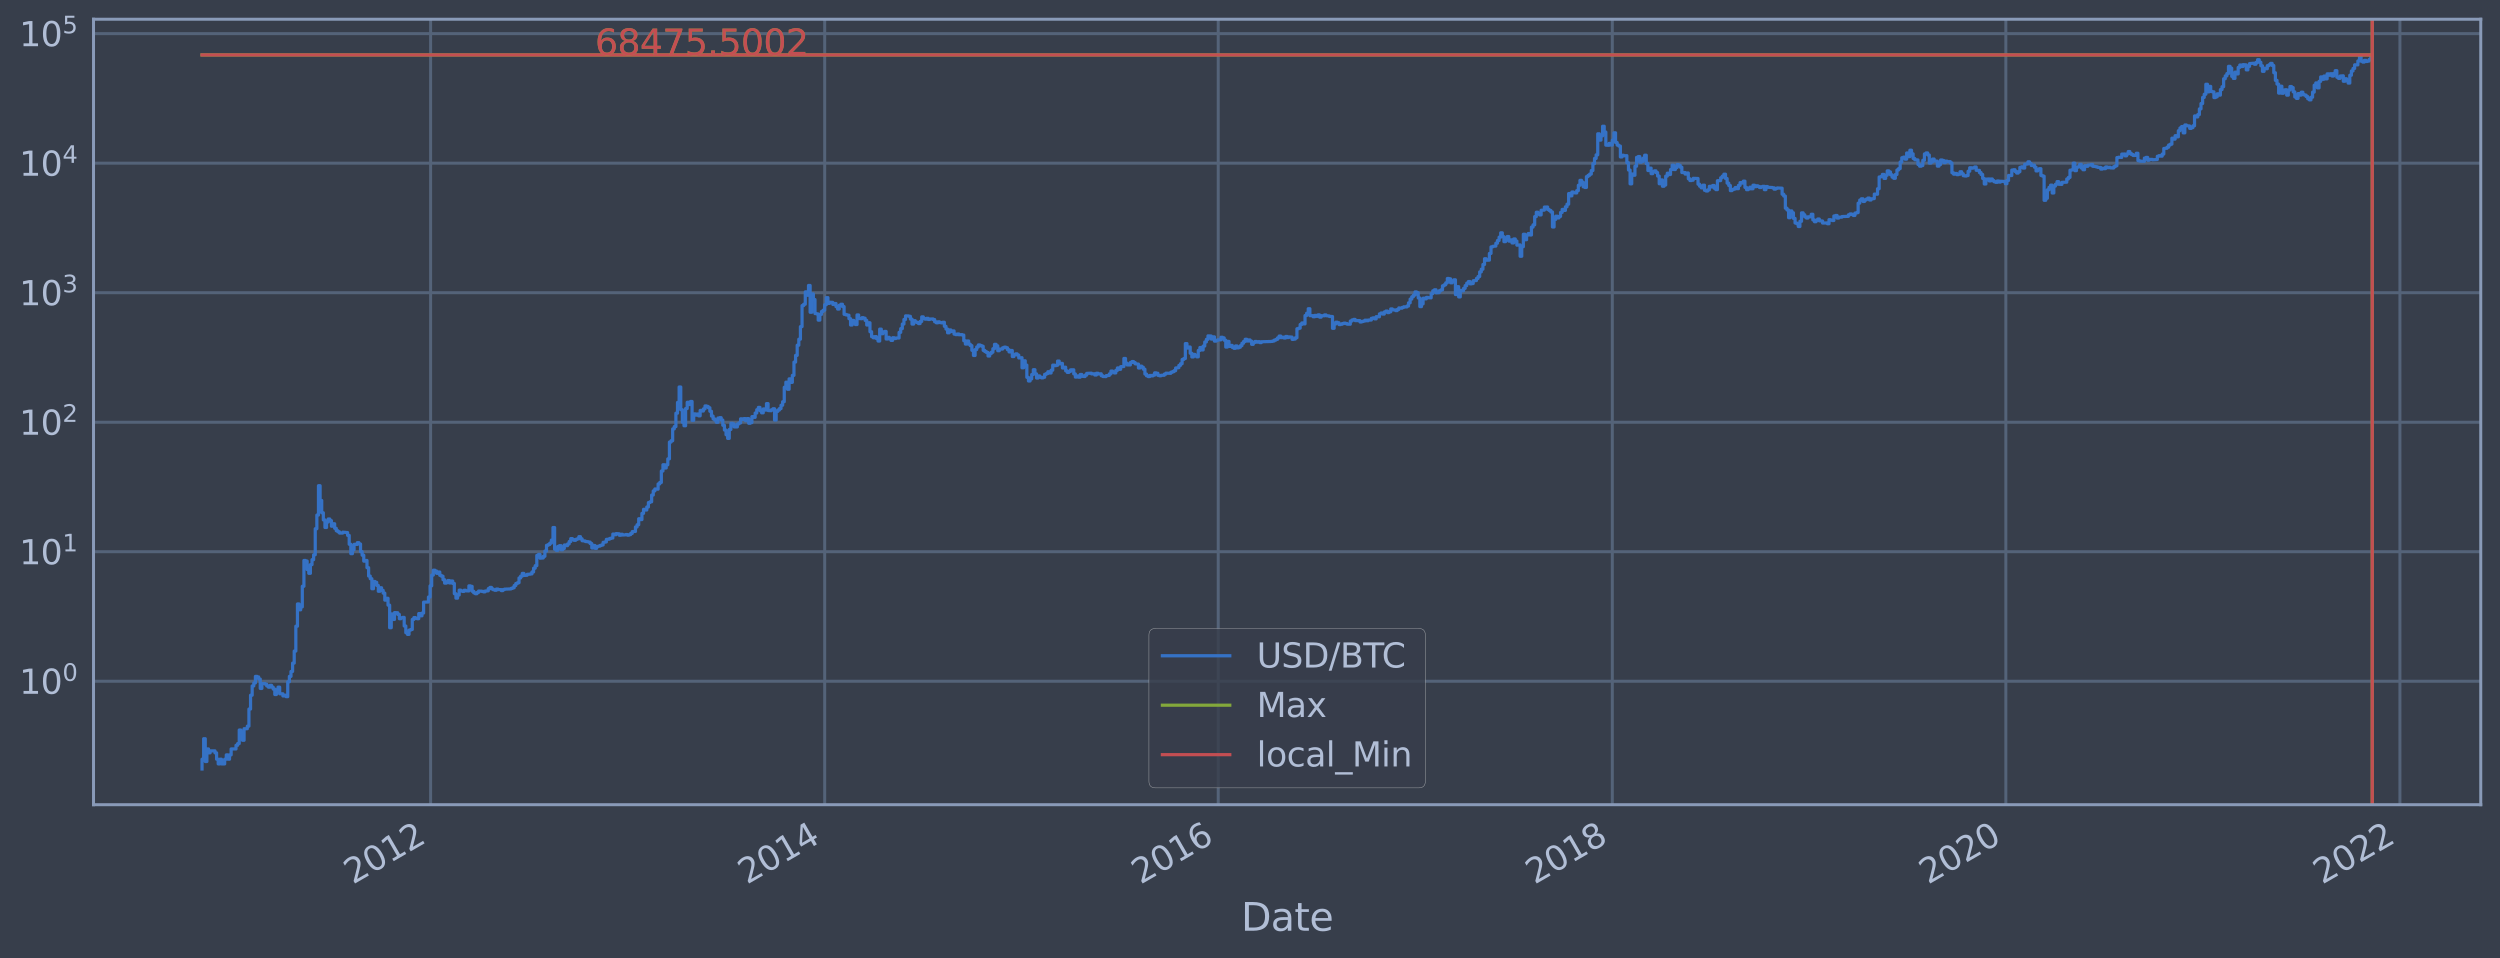 <?xml version="1.0" encoding="utf-8" standalone="no"?>
<!DOCTYPE svg PUBLIC "-//W3C//DTD SVG 1.1//EN"
  "http://www.w3.org/Graphics/SVG/1.1/DTD/svg11.dtd">
<svg height="358.291pt" version="1.1" viewBox="0 0 934.976 358.291" width="934.976pt" xmlns="http://www.w3.org/2000/svg" xmlns:xlink="http://www.w3.org/1999/xlink">
 <defs>
  <style type="text/css">*{stroke-linecap:butt;stroke-linejoin:round;}</style>
 </defs>
 <g id="figure_1">
  <g id="patch_1">
   <path d="M 0 358.291 
L 934.976 358.291 
L 934.976 0 
L 0 0 
z
" style="fill:#373e4b;"/>
  </g>
  <g id="axes_1">
   <g id="patch_2">
    <path d="M 34.976 300.96 
L 927.776 300.96 
L 927.776 7.2 
L 34.976 7.2 
z
" style="fill:#373e4b;"/>
   </g>
   <g id="matplotlib.axis_1">
    <g id="xtick_1">
     <g id="line2d_1">
      <path clip-path="url(#pcf8f4edf03)" d="M 161.043 300.96 
L 161.043 7.2 
" style="fill:none;stroke:#546379;stroke-linecap:square;stroke-width:1.12;"/>
     </g>
     <g id="line2d_2"/>
     <g id="text_1">
      <!-- 2012 -->
      <g style="fill:#b1bed6;" transform="translate(131.962 330.885)rotate(-30)scale(0.126 -0.126)">
       <defs>
        <path d="M 1228 531 
L 3431 531 
L 3431 0 
L 469 0 
L 469 531 
Q 828 903 1448 1529 
Q 2069 2156 2228 2338 
Q 2531 2678 2651 2914 
Q 2772 3150 2772 3378 
Q 2772 3750 2511 3984 
Q 2250 4219 1831 4219 
Q 1534 4219 1204 4116 
Q 875 4013 500 3803 
L 500 4441 
Q 881 4594 1212 4672 
Q 1544 4750 1819 4750 
Q 2544 4750 2975 4387 
Q 3406 4025 3406 3419 
Q 3406 3131 3298 2873 
Q 3191 2616 2906 2266 
Q 2828 2175 2409 1742 
Q 1991 1309 1228 531 
z
" id="DejaVuSans-32" transform="scale(0.016)"/>
        <path d="M 2034 4250 
Q 1547 4250 1301 3770 
Q 1056 3291 1056 2328 
Q 1056 1369 1301 889 
Q 1547 409 2034 409 
Q 2525 409 2770 889 
Q 3016 1369 3016 2328 
Q 3016 3291 2770 3770 
Q 2525 4250 2034 4250 
z
M 2034 4750 
Q 2819 4750 3233 4129 
Q 3647 3509 3647 2328 
Q 3647 1150 3233 529 
Q 2819 -91 2034 -91 
Q 1250 -91 836 529 
Q 422 1150 422 2328 
Q 422 3509 836 4129 
Q 1250 4750 2034 4750 
z
" id="DejaVuSans-30" transform="scale(0.016)"/>
        <path d="M 794 531 
L 1825 531 
L 1825 4091 
L 703 3866 
L 703 4441 
L 1819 4666 
L 2450 4666 
L 2450 531 
L 3481 531 
L 3481 0 
L 794 0 
L 794 531 
z
" id="DejaVuSans-31" transform="scale(0.016)"/>
       </defs>
       <use xlink:href="#DejaVuSans-32"/>
       <use x="63.623" xlink:href="#DejaVuSans-30"/>
       <use x="127.246" xlink:href="#DejaVuSans-31"/>
       <use x="190.869" xlink:href="#DejaVuSans-32"/>
      </g>
     </g>
    </g>
    <g id="xtick_2">
     <g id="line2d_3">
      <path clip-path="url(#pcf8f4edf03)" d="M 308.424 300.96 
L 308.424 7.2 
" style="fill:none;stroke:#546379;stroke-linecap:square;stroke-width:1.12;"/>
     </g>
     <g id="line2d_4"/>
     <g id="text_2">
      <!-- 2014 -->
      <g style="fill:#b1bed6;" transform="translate(279.343 330.885)rotate(-30)scale(0.126 -0.126)">
       <defs>
        <path d="M 2419 4116 
L 825 1625 
L 2419 1625 
L 2419 4116 
z
M 2253 4666 
L 3047 4666 
L 3047 1625 
L 3713 1625 
L 3713 1100 
L 3047 1100 
L 3047 0 
L 2419 0 
L 2419 1100 
L 313 1100 
L 313 1709 
L 2253 4666 
z
" id="DejaVuSans-34" transform="scale(0.016)"/>
       </defs>
       <use xlink:href="#DejaVuSans-32"/>
       <use x="63.623" xlink:href="#DejaVuSans-30"/>
       <use x="127.246" xlink:href="#DejaVuSans-31"/>
       <use x="190.869" xlink:href="#DejaVuSans-34"/>
      </g>
     </g>
    </g>
    <g id="xtick_3">
     <g id="line2d_5">
      <path clip-path="url(#pcf8f4edf03)" d="M 455.604 300.96 
L 455.604 7.2 
" style="fill:none;stroke:#546379;stroke-linecap:square;stroke-width:1.12;"/>
     </g>
     <g id="line2d_6"/>
     <g id="text_3">
      <!-- 2016 -->
      <g style="fill:#b1bed6;" transform="translate(426.523 330.885)rotate(-30)scale(0.126 -0.126)">
       <defs>
        <path d="M 2113 2584 
Q 1688 2584 1439 2293 
Q 1191 2003 1191 1497 
Q 1191 994 1439 701 
Q 1688 409 2113 409 
Q 2538 409 2786 701 
Q 3034 994 3034 1497 
Q 3034 2003 2786 2293 
Q 2538 2584 2113 2584 
z
M 3366 4563 
L 3366 3988 
Q 3128 4100 2886 4159 
Q 2644 4219 2406 4219 
Q 1781 4219 1451 3797 
Q 1122 3375 1075 2522 
Q 1259 2794 1537 2939 
Q 1816 3084 2150 3084 
Q 2853 3084 3261 2657 
Q 3669 2231 3669 1497 
Q 3669 778 3244 343 
Q 2819 -91 2113 -91 
Q 1303 -91 875 529 
Q 447 1150 447 2328 
Q 447 3434 972 4092 
Q 1497 4750 2381 4750 
Q 2619 4750 2861 4703 
Q 3103 4656 3366 4563 
z
" id="DejaVuSans-36" transform="scale(0.016)"/>
       </defs>
       <use xlink:href="#DejaVuSans-32"/>
       <use x="63.623" xlink:href="#DejaVuSans-30"/>
       <use x="127.246" xlink:href="#DejaVuSans-31"/>
       <use x="190.869" xlink:href="#DejaVuSans-36"/>
      </g>
     </g>
    </g>
    <g id="xtick_4">
     <g id="line2d_7">
      <path clip-path="url(#pcf8f4edf03)" d="M 602.985 300.96 
L 602.985 7.2 
" style="fill:none;stroke:#546379;stroke-linecap:square;stroke-width:1.12;"/>
     </g>
     <g id="line2d_8"/>
     <g id="text_4">
      <!-- 2018 -->
      <g style="fill:#b1bed6;" transform="translate(573.904 330.885)rotate(-30)scale(0.126 -0.126)">
       <defs>
        <path d="M 2034 2216 
Q 1584 2216 1326 1975 
Q 1069 1734 1069 1313 
Q 1069 891 1326 650 
Q 1584 409 2034 409 
Q 2484 409 2743 651 
Q 3003 894 3003 1313 
Q 3003 1734 2745 1975 
Q 2488 2216 2034 2216 
z
M 1403 2484 
Q 997 2584 770 2862 
Q 544 3141 544 3541 
Q 544 4100 942 4425 
Q 1341 4750 2034 4750 
Q 2731 4750 3128 4425 
Q 3525 4100 3525 3541 
Q 3525 3141 3298 2862 
Q 3072 2584 2669 2484 
Q 3125 2378 3379 2068 
Q 3634 1759 3634 1313 
Q 3634 634 3220 271 
Q 2806 -91 2034 -91 
Q 1263 -91 848 271 
Q 434 634 434 1313 
Q 434 1759 690 2068 
Q 947 2378 1403 2484 
z
M 1172 3481 
Q 1172 3119 1398 2916 
Q 1625 2713 2034 2713 
Q 2441 2713 2670 2916 
Q 2900 3119 2900 3481 
Q 2900 3844 2670 4047 
Q 2441 4250 2034 4250 
Q 1625 4250 1398 4047 
Q 1172 3844 1172 3481 
z
" id="DejaVuSans-38" transform="scale(0.016)"/>
       </defs>
       <use xlink:href="#DejaVuSans-32"/>
       <use x="63.623" xlink:href="#DejaVuSans-30"/>
       <use x="127.246" xlink:href="#DejaVuSans-31"/>
       <use x="190.869" xlink:href="#DejaVuSans-38"/>
      </g>
     </g>
    </g>
    <g id="xtick_5">
     <g id="line2d_9">
      <path clip-path="url(#pcf8f4edf03)" d="M 750.165 300.96 
L 750.165 7.2 
" style="fill:none;stroke:#546379;stroke-linecap:square;stroke-width:1.12;"/>
     </g>
     <g id="line2d_10"/>
     <g id="text_5">
      <!-- 2020 -->
      <g style="fill:#b1bed6;" transform="translate(721.084 330.885)rotate(-30)scale(0.126 -0.126)">
       <use xlink:href="#DejaVuSans-32"/>
       <use x="63.623" xlink:href="#DejaVuSans-30"/>
       <use x="127.246" xlink:href="#DejaVuSans-32"/>
       <use x="190.869" xlink:href="#DejaVuSans-30"/>
      </g>
     </g>
    </g>
    <g id="xtick_6">
     <g id="line2d_11">
      <path clip-path="url(#pcf8f4edf03)" d="M 897.546 300.96 
L 897.546 7.2 
" style="fill:none;stroke:#546379;stroke-linecap:square;stroke-width:1.12;"/>
     </g>
     <g id="line2d_12"/>
     <g id="text_6">
      <!-- 2022 -->
      <g style="fill:#b1bed6;" transform="translate(868.465 330.885)rotate(-30)scale(0.126 -0.126)">
       <use xlink:href="#DejaVuSans-32"/>
       <use x="63.623" xlink:href="#DejaVuSans-30"/>
       <use x="127.246" xlink:href="#DejaVuSans-32"/>
       <use x="190.869" xlink:href="#DejaVuSans-32"/>
      </g>
     </g>
    </g>
    <g id="text_7">
     <!-- Date -->
     <g style="fill:#b1bed6;" transform="translate(464.167 348.096)scale(0.144 -0.144)">
      <defs>
       <path d="M 1259 4147 
L 1259 519 
L 2022 519 
Q 2988 519 3436 956 
Q 3884 1394 3884 2338 
Q 3884 3275 3436 3711 
Q 2988 4147 2022 4147 
L 1259 4147 
z
M 628 4666 
L 1925 4666 
Q 3281 4666 3915 4102 
Q 4550 3538 4550 2338 
Q 4550 1131 3912 565 
Q 3275 0 1925 0 
L 628 0 
L 628 4666 
z
" id="DejaVuSans-44" transform="scale(0.016)"/>
       <path d="M 2194 1759 
Q 1497 1759 1228 1600 
Q 959 1441 959 1056 
Q 959 750 1161 570 
Q 1363 391 1709 391 
Q 2188 391 2477 730 
Q 2766 1069 2766 1631 
L 2766 1759 
L 2194 1759 
z
M 3341 1997 
L 3341 0 
L 2766 0 
L 2766 531 
Q 2569 213 2275 61 
Q 1981 -91 1556 -91 
Q 1019 -91 701 211 
Q 384 513 384 1019 
Q 384 1609 779 1909 
Q 1175 2209 1959 2209 
L 2766 2209 
L 2766 2266 
Q 2766 2663 2505 2880 
Q 2244 3097 1772 3097 
Q 1472 3097 1187 3025 
Q 903 2953 641 2809 
L 641 3341 
Q 956 3463 1253 3523 
Q 1550 3584 1831 3584 
Q 2591 3584 2966 3190 
Q 3341 2797 3341 1997 
z
" id="DejaVuSans-61" transform="scale(0.016)"/>
       <path d="M 1172 4494 
L 1172 3500 
L 2356 3500 
L 2356 3053 
L 1172 3053 
L 1172 1153 
Q 1172 725 1289 603 
Q 1406 481 1766 481 
L 2356 481 
L 2356 0 
L 1766 0 
Q 1100 0 847 248 
Q 594 497 594 1153 
L 594 3053 
L 172 3053 
L 172 3500 
L 594 3500 
L 594 4494 
L 1172 4494 
z
" id="DejaVuSans-74" transform="scale(0.016)"/>
       <path d="M 3597 1894 
L 3597 1613 
L 953 1613 
Q 991 1019 1311 708 
Q 1631 397 2203 397 
Q 2534 397 2845 478 
Q 3156 559 3463 722 
L 3463 178 
Q 3153 47 2828 -22 
Q 2503 -91 2169 -91 
Q 1331 -91 842 396 
Q 353 884 353 1716 
Q 353 2575 817 3079 
Q 1281 3584 2069 3584 
Q 2775 3584 3186 3129 
Q 3597 2675 3597 1894 
z
M 3022 2063 
Q 3016 2534 2758 2815 
Q 2500 3097 2075 3097 
Q 1594 3097 1305 2825 
Q 1016 2553 972 2059 
L 3022 2063 
z
" id="DejaVuSans-65" transform="scale(0.016)"/>
      </defs>
      <use xlink:href="#DejaVuSans-44"/>
      <use x="77.002" xlink:href="#DejaVuSans-61"/>
      <use x="138.281" xlink:href="#DejaVuSans-74"/>
      <use x="177.49" xlink:href="#DejaVuSans-65"/>
     </g>
    </g>
   </g>
   <g id="matplotlib.axis_2">
    <g id="ytick_1">
     <g id="line2d_13">
      <path clip-path="url(#pcf8f4edf03)" d="M 34.976 254.777 
L 927.776 254.777 
" style="fill:none;stroke:#546379;stroke-linecap:square;stroke-width:1.12;"/>
     </g>
     <g id="line2d_14"/>
     <g id="text_8">
      <!-- $\mathdefault{10^{0}}$ -->
      <g style="fill:#b1bed6;" transform="translate(7.2 259.564)scale(0.126 -0.126)">
       <use transform="translate(0 0.766)" xlink:href="#DejaVuSans-31"/>
       <use transform="translate(63.623 0.766)" xlink:href="#DejaVuSans-30"/>
       <use transform="translate(128.203 39.047)scale(0.7)" xlink:href="#DejaVuSans-30"/>
      </g>
     </g>
    </g>
    <g id="ytick_2">
     <g id="line2d_15">
      <path clip-path="url(#pcf8f4edf03)" d="M 34.976 206.339 
L 927.776 206.339 
" style="fill:none;stroke:#546379;stroke-linecap:square;stroke-width:1.12;"/>
     </g>
     <g id="line2d_16"/>
     <g id="text_9">
      <!-- $\mathdefault{10^{1}}$ -->
      <g style="fill:#b1bed6;" transform="translate(7.2 211.126)scale(0.126 -0.126)">
       <use transform="translate(0 0.684)" xlink:href="#DejaVuSans-31"/>
       <use transform="translate(63.623 0.684)" xlink:href="#DejaVuSans-30"/>
       <use transform="translate(128.203 38.966)scale(0.7)" xlink:href="#DejaVuSans-31"/>
      </g>
     </g>
    </g>
    <g id="ytick_3">
     <g id="line2d_17">
      <path clip-path="url(#pcf8f4edf03)" d="M 34.976 157.901 
L 927.776 157.901 
" style="fill:none;stroke:#546379;stroke-linecap:square;stroke-width:1.12;"/>
     </g>
     <g id="line2d_18"/>
     <g id="text_10">
      <!-- $\mathdefault{10^{2}}$ -->
      <g style="fill:#b1bed6;" transform="translate(7.2 162.688)scale(0.126 -0.126)">
       <use transform="translate(0 0.766)" xlink:href="#DejaVuSans-31"/>
       <use transform="translate(63.623 0.766)" xlink:href="#DejaVuSans-30"/>
       <use transform="translate(128.203 39.047)scale(0.7)" xlink:href="#DejaVuSans-32"/>
      </g>
     </g>
    </g>
    <g id="ytick_4">
     <g id="line2d_19">
      <path clip-path="url(#pcf8f4edf03)" d="M 34.976 109.463 
L 927.776 109.463 
" style="fill:none;stroke:#546379;stroke-linecap:square;stroke-width:1.12;"/>
     </g>
     <g id="line2d_20"/>
     <g id="text_11">
      <!-- $\mathdefault{10^{3}}$ -->
      <g style="fill:#b1bed6;" transform="translate(7.2 114.25)scale(0.126 -0.126)">
       <defs>
        <path d="M 2597 2516 
Q 3050 2419 3304 2112 
Q 3559 1806 3559 1356 
Q 3559 666 3084 287 
Q 2609 -91 1734 -91 
Q 1441 -91 1130 -33 
Q 819 25 488 141 
L 488 750 
Q 750 597 1062 519 
Q 1375 441 1716 441 
Q 2309 441 2620 675 
Q 2931 909 2931 1356 
Q 2931 1769 2642 2001 
Q 2353 2234 1838 2234 
L 1294 2234 
L 1294 2753 
L 1863 2753 
Q 2328 2753 2575 2939 
Q 2822 3125 2822 3475 
Q 2822 3834 2567 4026 
Q 2313 4219 1838 4219 
Q 1578 4219 1281 4162 
Q 984 4106 628 3988 
L 628 4550 
Q 988 4650 1302 4700 
Q 1616 4750 1894 4750 
Q 2613 4750 3031 4423 
Q 3450 4097 3450 3541 
Q 3450 3153 3228 2886 
Q 3006 2619 2597 2516 
z
" id="DejaVuSans-33" transform="scale(0.016)"/>
       </defs>
       <use transform="translate(0 0.766)" xlink:href="#DejaVuSans-31"/>
       <use transform="translate(63.623 0.766)" xlink:href="#DejaVuSans-30"/>
       <use transform="translate(128.203 39.047)scale(0.7)" xlink:href="#DejaVuSans-33"/>
      </g>
     </g>
    </g>
    <g id="ytick_5">
     <g id="line2d_21">
      <path clip-path="url(#pcf8f4edf03)" d="M 34.976 61.024 
L 927.776 61.024 
" style="fill:none;stroke:#546379;stroke-linecap:square;stroke-width:1.12;"/>
     </g>
     <g id="line2d_22"/>
     <g id="text_12">
      <!-- $\mathdefault{10^{4}}$ -->
      <g style="fill:#b1bed6;" transform="translate(7.2 65.811)scale(0.126 -0.126)">
       <use transform="translate(0 0.684)" xlink:href="#DejaVuSans-31"/>
       <use transform="translate(63.623 0.684)" xlink:href="#DejaVuSans-30"/>
       <use transform="translate(128.203 38.966)scale(0.7)" xlink:href="#DejaVuSans-34"/>
      </g>
     </g>
    </g>
    <g id="ytick_6">
     <g id="line2d_23">
      <path clip-path="url(#pcf8f4edf03)" d="M 34.976 12.586 
L 927.776 12.586 
" style="fill:none;stroke:#546379;stroke-linecap:square;stroke-width:1.12;"/>
     </g>
     <g id="line2d_24"/>
     <g id="text_13">
      <!-- $\mathdefault{10^{5}}$ -->
      <g style="fill:#b1bed6;" transform="translate(7.2 17.373)scale(0.126 -0.126)">
       <defs>
        <path d="M 691 4666 
L 3169 4666 
L 3169 4134 
L 1269 4134 
L 1269 2991 
Q 1406 3038 1543 3061 
Q 1681 3084 1819 3084 
Q 2600 3084 3056 2656 
Q 3513 2228 3513 1497 
Q 3513 744 3044 326 
Q 2575 -91 1722 -91 
Q 1428 -91 1123 -41 
Q 819 9 494 109 
L 494 744 
Q 775 591 1075 516 
Q 1375 441 1709 441 
Q 2250 441 2565 725 
Q 2881 1009 2881 1497 
Q 2881 1984 2565 2268 
Q 2250 2553 1709 2553 
Q 1456 2553 1204 2497 
Q 953 2441 691 2322 
L 691 4666 
z
" id="DejaVuSans-35" transform="scale(0.016)"/>
       </defs>
       <use transform="translate(0 0.684)" xlink:href="#DejaVuSans-31"/>
       <use transform="translate(63.623 0.684)" xlink:href="#DejaVuSans-30"/>
       <use transform="translate(128.203 38.966)scale(0.7)" xlink:href="#DejaVuSans-35"/>
      </g>
     </g>
    </g>
    <g id="ytick_7">
     <g id="line2d_25"/>
    </g>
    <g id="ytick_8">
     <g id="line2d_26"/>
    </g>
    <g id="ytick_9">
     <g id="line2d_27"/>
    </g>
    <g id="ytick_10">
     <g id="line2d_28"/>
    </g>
    <g id="ytick_11">
     <g id="line2d_29"/>
    </g>
    <g id="ytick_12">
     <g id="line2d_30"/>
    </g>
    <g id="ytick_13">
     <g id="line2d_31"/>
    </g>
    <g id="ytick_14">
     <g id="line2d_32"/>
    </g>
    <g id="ytick_15">
     <g id="line2d_33"/>
    </g>
    <g id="ytick_16">
     <g id="line2d_34"/>
    </g>
    <g id="ytick_17">
     <g id="line2d_35"/>
    </g>
    <g id="ytick_18">
     <g id="line2d_36"/>
    </g>
    <g id="ytick_19">
     <g id="line2d_37"/>
    </g>
    <g id="ytick_20">
     <g id="line2d_38"/>
    </g>
    <g id="ytick_21">
     <g id="line2d_39"/>
    </g>
    <g id="ytick_22">
     <g id="line2d_40"/>
    </g>
    <g id="ytick_23">
     <g id="line2d_41"/>
    </g>
    <g id="ytick_24">
     <g id="line2d_42"/>
    </g>
    <g id="ytick_25">
     <g id="line2d_43"/>
    </g>
    <g id="ytick_26">
     <g id="line2d_44"/>
    </g>
    <g id="ytick_27">
     <g id="line2d_45"/>
    </g>
    <g id="ytick_28">
     <g id="line2d_46"/>
    </g>
    <g id="ytick_29">
     <g id="line2d_47"/>
    </g>
    <g id="ytick_30">
     <g id="line2d_48"/>
    </g>
    <g id="ytick_31">
     <g id="line2d_49"/>
    </g>
    <g id="ytick_32">
     <g id="line2d_50"/>
    </g>
    <g id="ytick_33">
     <g id="line2d_51"/>
    </g>
    <g id="ytick_34">
     <g id="line2d_52"/>
    </g>
    <g id="ytick_35">
     <g id="line2d_53"/>
    </g>
    <g id="ytick_36">
     <g id="line2d_54"/>
    </g>
    <g id="ytick_37">
     <g id="line2d_55"/>
    </g>
    <g id="ytick_38">
     <g id="line2d_56"/>
    </g>
    <g id="ytick_39">
     <g id="line2d_57"/>
    </g>
    <g id="ytick_40">
     <g id="line2d_58"/>
    </g>
    <g id="ytick_41">
     <g id="line2d_59"/>
    </g>
    <g id="ytick_42">
     <g id="line2d_60"/>
    </g>
    <g id="ytick_43">
     <g id="line2d_61"/>
    </g>
    <g id="ytick_44">
     <g id="line2d_62"/>
    </g>
    <g id="ytick_45">
     <g id="line2d_63"/>
    </g>
    <g id="ytick_46">
     <g id="line2d_64"/>
    </g>
    <g id="ytick_47">
     <g id="line2d_65"/>
    </g>
    <g id="ytick_48">
     <g id="line2d_66"/>
    </g>
    <g id="ytick_49">
     <g id="line2d_67"/>
    </g>
    <g id="ytick_50">
     <g id="line2d_68"/>
    </g>
    <g id="ytick_51">
     <g id="line2d_69"/>
    </g>
    <g id="ytick_52">
     <g id="line2d_70"/>
    </g>
    <g id="ytick_53">
     <g id="line2d_71"/>
    </g>
    <g id="ytick_54">
     <g id="line2d_72"/>
    </g>
   </g>
   <g id="line2d_73">
    <path clip-path="url(#pcf8f4edf03)" d="M 75.558 287.607 
L 75.558 283.94 
L 76.163 283.94 
L 76.163 276.269 
L 76.768 276.269 
L 76.768 284.798 
L 77.372 284.798 
L 77.372 280.104 
L 77.977 280.104 
L 77.977 281.555 
L 78.582 281.555 
L 78.582 280.817 
L 80.397 280.817 
L 80.397 281.555 
L 81.001 281.555 
L 81.001 283.94 
L 81.606 283.94 
L 81.606 285.694 
L 82.211 285.694 
L 82.211 283.94 
L 82.816 283.94 
L 82.816 285.694 
L 84.026 285.694 
L 84.026 283.94 
L 84.631 283.94 
L 84.631 282.321 
L 85.235 282.321 
L 85.235 283.94 
L 85.84 283.94 
L 85.84 282.321 
L 86.445 282.321 
L 86.445 280.104 
L 88.26 280.104 
L 88.26 278.746 
L 88.864 278.746 
L 88.864 278.099 
L 89.469 278.099 
L 89.469 273.026 
L 90.074 273.026 
L 90.074 274.052 
L 90.679 274.052 
L 90.679 276.861 
L 91.284 276.861 
L 91.284 272.531 
L 92.494 272.531 
L 92.494 271.575 
L 93.098 271.575 
L 93.098 265.175 
L 93.703 265.175 
L 93.703 260.004 
L 94.308 260.004 
L 94.308 256.531 
L 94.913 256.531 
L 94.913 255.418 
L 95.518 255.418 
L 95.518 252.964 
L 96.123 252.964 
L 96.123 253.158 
L 96.727 253.158 
L 96.727 253.952 
L 97.332 253.952 
L 97.332 257.466 
L 97.937 257.466 
L 97.937 255.636 
L 99.147 255.636 
L 99.147 255.856 
L 99.752 255.856 
L 99.752 256.531 
L 100.357 256.531 
L 100.357 256.993 
L 100.961 256.993 
L 100.961 256.303 
L 101.566 256.303 
L 101.566 256.993 
L 102.171 256.993 
L 102.171 257.706 
L 102.776 257.706 
L 102.776 259.736 
L 103.381 259.736 
L 103.381 257.95 
L 103.986 257.95 
L 103.986 256.993 
L 104.591 256.993 
L 104.591 259.471 
L 105.8 259.471 
L 105.8 260.275 
L 106.405 260.275 
L 106.405 260.004 
L 107.01 260.004 
L 107.01 260.55 
L 107.615 260.55 
L 107.615 254.988 
L 108.22 254.988 
L 108.22 252.964 
L 108.824 252.964 
L 108.824 251.118 
L 109.429 251.118 
L 109.429 248.001 
L 110.034 248.001 
L 110.034 243.491 
L 110.639 243.491 
L 110.639 234.196 
L 111.244 234.196 
L 111.244 225.879 
L 111.849 225.879 
L 111.849 228.066 
L 112.454 228.066 
L 112.454 226.972 
L 113.058 226.972 
L 113.058 219.262 
L 113.663 219.262 
L 113.663 209.61 
L 114.268 209.61 
L 114.268 209.832 
L 114.873 209.832 
L 114.873 213.017 
L 115.478 213.017 
L 115.478 214.421 
L 116.083 214.421 
L 116.083 211.165 
L 116.687 211.165 
L 116.687 209.317 
L 117.292 209.317 
L 117.292 207.484 
L 117.897 207.484 
L 117.897 197.739 
L 118.502 197.739 
L 118.502 192.627 
L 119.107 192.627 
L 119.107 181.648 
L 119.712 181.648 
L 119.712 187.173 
L 120.317 187.173 
L 120.317 191.768 
L 120.921 191.768 
L 120.921 194.447 
L 121.526 194.447 
L 121.526 197.269 
L 122.131 197.269 
L 122.131 195.238 
L 122.736 195.238 
L 122.736 194.103 
L 123.341 194.103 
L 123.341 194.711 
L 123.946 194.711 
L 123.946 196.796 
L 124.551 196.796 
L 124.551 195.881 
L 125.155 195.881 
L 125.155 197.586 
L 125.76 197.586 
L 125.76 198.493 
L 126.365 198.493 
L 126.365 198.888 
L 126.97 198.888 
L 126.97 199.366 
L 128.18 199.351 
L 128.18 199.022 
L 129.389 199.111 
L 129.389 199.171 
L 129.994 199.171 
L 129.994 200.229 
L 130.599 200.229 
L 130.599 203.546 
L 131.204 203.546 
L 131.204 207.066 
L 131.809 207.066 
L 131.809 205.615 
L 132.414 205.615 
L 132.414 203.582 
L 133.623 203.601 
L 133.623 202.946 
L 134.228 202.946 
L 134.228 203.454 
L 134.833 203.454 
L 134.833 206.318 
L 135.438 206.318 
L 135.438 207.64 
L 136.043 207.64 
L 136.043 209.857 
L 136.647 209.857 
L 136.647 209.61 
L 137.252 209.61 
L 137.252 212.307 
L 137.857 212.307 
L 137.857 215.433 
L 138.462 215.433 
L 138.462 216.429 
L 139.067 216.429 
L 139.067 220.176 
L 139.672 220.176 
L 139.672 217.474 
L 140.277 217.474 
L 140.277 217.798 
L 140.881 217.798 
L 140.881 218.953 
L 141.486 218.953 
L 141.486 221.132 
L 142.091 221.132 
L 142.091 219.814 
L 142.696 219.814 
L 142.696 220.794 
L 143.301 220.794 
L 143.301 221.823 
L 143.906 221.823 
L 143.906 224.438 
L 144.51 224.438 
L 144.51 223.753 
L 145.115 223.753 
L 145.115 226.309 
L 145.72 226.309 
L 145.72 234.757 
L 146.325 234.757 
L 146.325 229.597 
L 146.93 229.597 
L 146.93 231.666 
L 147.535 231.666 
L 147.535 229.095 
L 148.744 229.157 
L 148.744 229.789 
L 149.349 229.789 
L 149.349 231.387 
L 149.954 231.387 
L 149.954 231.044 
L 150.559 231.044 
L 150.559 230.908 
L 151.164 230.908 
L 151.164 234.117 
L 151.769 234.117 
L 151.769 236.625 
L 152.374 236.625 
L 152.374 237.255 
L 152.978 237.255 
L 152.978 235.67 
L 153.583 235.67 
L 153.583 235.417 
L 154.188 235.417 
L 154.188 231.666 
L 154.793 231.666 
L 154.793 230.976 
L 155.398 230.976 
L 155.398 231.249 
L 156.003 231.249 
L 156.003 231.387 
L 156.607 231.387 
L 156.607 229.471 
L 157.212 229.471 
L 157.212 230.308 
L 157.817 230.308 
L 157.817 229.282 
L 158.422 229.282 
L 158.422 225.198 
L 160.237 225.146 
L 160.237 223.277 
L 160.841 223.277 
L 160.841 219.107 
L 161.446 219.107 
L 161.446 215.08 
L 162.051 215.08 
L 162.051 213.249 
L 162.656 213.249 
L 162.656 213.544 
L 163.261 213.544 
L 163.261 214.421 
L 163.866 214.421 
L 163.866 213.932 
L 164.47 213.932 
L 164.47 215.176 
L 165.075 215.176 
L 165.075 215.498 
L 165.68 215.498 
L 165.68 216.806 
L 166.285 216.806 
L 166.285 218.09 
L 166.89 218.09 
L 166.89 217.907 
L 167.495 217.907 
L 167.495 217.12 
L 168.1 217.12 
L 168.1 218.017 
L 168.704 218.017 
L 168.704 217.296 
L 169.309 217.296 
L 169.309 218.201 
L 169.914 218.201 
L 169.914 222.043 
L 170.519 222.043 
L 170.519 223.705 
L 171.124 223.705 
L 171.124 222.537 
L 171.729 222.537 
L 171.729 220.711 
L 172.333 220.711 
L 172.333 221.004 
L 172.938 221.004 
L 172.938 221.174 
L 173.543 221.174 
L 173.543 220.752 
L 174.148 220.752 
L 174.148 220.962 
L 175.358 221.004 
L 175.358 219.107 
L 175.963 219.107 
L 175.963 219.301 
L 176.567 219.301 
L 176.567 221.132 
L 177.172 221.132 
L 177.172 221.735 
L 177.777 221.735 
L 177.777 222.043 
L 178.382 222.043 
L 178.382 221.561 
L 178.987 221.561 
L 178.987 221.047 
L 180.197 221.089 
L 180.197 221.174 
L 180.801 221.174 
L 180.801 221.345 
L 181.406 221.345 
L 181.406 221.047 
L 182.616 220.962 
L 182.616 220.136 
L 183.221 220.136 
L 183.221 219.694 
L 183.826 219.694 
L 183.826 220.257 
L 184.43 220.257 
L 184.43 220.545 
L 185.035 220.545 
L 185.035 220.752 
L 185.64 220.752 
L 185.64 220.298 
L 186.245 220.298 
L 186.245 220.504 
L 187.455 220.504 
L 187.455 220.878 
L 188.06 220.878 
L 188.06 220.504 
L 188.664 220.504 
L 188.664 220.339 
L 191.084 220.257 
L 191.084 220.055 
L 191.689 220.055 
L 191.689 219.814 
L 192.293 219.814 
L 192.293 218.992 
L 192.898 218.992 
L 192.898 218.238 
L 193.503 218.238 
L 193.503 217.943 
L 194.108 217.943 
L 194.108 216.159 
L 194.713 216.159 
L 194.713 215.466 
L 195.318 215.466 
L 195.318 214.452 
L 195.923 214.452 
L 195.923 215.208 
L 197.132 215.144 
L 197.132 214.795 
L 198.342 214.732 
L 198.342 214.638 
L 198.947 214.638 
L 198.947 213.902 
L 199.552 213.902 
L 199.552 212.503 
L 200.156 212.503 
L 200.156 211.565 
L 200.761 211.565 
L 200.761 207.708 
L 201.366 207.708 
L 201.366 207.351 
L 201.971 207.351 
L 201.971 208.767 
L 203.181 208.672 
L 203.181 208.047 
L 203.786 208.047 
L 203.786 206.088 
L 204.39 206.088 
L 204.39 203.936 
L 204.995 203.936 
L 204.995 203.675 
L 205.6 203.675 
L 205.6 203.144 
L 206.205 203.144 
L 206.205 201.984 
L 206.81 201.984 
L 206.81 197.297 
L 207.415 197.297 
L 207.415 205.413 
L 208.02 205.413 
L 208.02 205.819 
L 208.624 205.819 
L 208.624 204.353 
L 209.229 204.353 
L 209.229 204.068 
L 209.834 204.068 
L 209.834 205.595 
L 210.439 205.595 
L 210.439 205.133 
L 211.044 205.133 
L 211.044 203.824 
L 211.649 203.824 
L 211.649 204.068 
L 212.253 204.068 
L 212.253 203.435 
L 212.858 203.435 
L 212.858 202.538 
L 213.463 202.538 
L 213.463 201.427 
L 214.068 201.427 
L 214.068 201.814 
L 214.673 201.814 
L 214.673 202.087 
L 215.278 202.087 
L 215.278 201.712 
L 215.883 201.712 
L 215.883 201.51 
L 216.487 201.51 
L 216.487 200.707 
L 217.092 200.707 
L 217.092 201.51 
L 217.697 201.51 
L 217.697 202.225 
L 218.907 202.329 
L 218.907 202.521 
L 220.116 202.609 
L 220.116 202.75 
L 220.721 202.75 
L 220.721 203.289 
L 221.326 203.289 
L 221.326 204.935 
L 221.931 204.935 
L 221.931 204.011 
L 222.536 204.011 
L 222.536 205.073 
L 223.141 205.073 
L 223.141 204.391 
L 223.746 204.391 
L 223.746 204.257 
L 224.35 204.257 
L 224.35 204.011 
L 224.955 204.011 
L 224.955 203.805 
L 225.56 203.805 
L 225.56 202.821 
L 226.165 202.821 
L 226.165 202.679 
L 226.77 202.679 
L 226.77 201.712 
L 227.98 201.645 
L 227.98 201.377 
L 228.584 201.377 
L 228.584 201.228 
L 229.189 201.228 
L 229.189 199.732 
L 229.794 199.732 
L 229.794 199.979 
L 230.399 199.979 
L 230.399 199.563 
L 231.609 199.64 
L 231.609 200.182 
L 232.213 200.182 
L 232.213 199.824 
L 232.818 199.824 
L 232.818 200.104 
L 234.028 200.01 
L 234.028 199.917 
L 234.633 199.917 
L 234.633 200.151 
L 235.238 200.151 
L 235.238 199.963 
L 235.843 199.963 
L 235.843 199.502 
L 236.447 199.502 
L 236.447 198.8 
L 237.657 198.756 
L 237.657 197.079 
L 238.262 197.079 
L 238.262 196.255 
L 238.867 196.255 
L 238.867 194.009 
L 239.472 194.009 
L 239.472 194.316 
L 240.076 194.316 
L 240.076 191.99 
L 240.681 191.99 
L 240.681 190.482 
L 241.286 190.482 
L 241.286 190.741 
L 241.891 190.741 
L 241.891 189.61 
L 242.496 189.61 
L 242.496 187.948 
L 243.101 187.948 
L 243.101 187.661 
L 243.706 187.661 
L 243.706 185.143 
L 244.31 185.143 
L 244.31 183.596 
L 244.915 183.596 
L 244.915 182.866 
L 246.125 182.949 
L 246.125 180.995 
L 246.73 180.995 
L 246.73 180.441 
L 247.335 180.441 
L 247.335 176.15 
L 247.939 176.15 
L 247.939 173.815 
L 248.544 173.815 
L 248.544 175.019 
L 249.149 175.019 
L 249.149 173.828 
L 249.754 173.828 
L 249.754 171.608 
L 250.359 171.608 
L 250.359 165.329 
L 250.964 165.329 
L 250.964 164.832 
L 251.569 164.832 
L 251.569 160.399 
L 252.173 160.399 
L 252.173 159.541 
L 252.778 159.541 
L 252.778 154.537 
L 253.383 154.537 
L 253.383 150.509 
L 253.988 150.509 
L 253.988 144.738 
L 254.593 144.738 
L 254.593 153.223 
L 255.198 153.223 
L 255.198 157.901 
L 255.803 157.901 
L 255.803 159.225 
L 256.407 159.225 
L 256.407 152.79 
L 257.012 152.79 
L 257.012 150.45 
L 257.617 150.45 
L 257.617 151.278 
L 258.222 151.278 
L 258.222 150.151 
L 258.827 150.151 
L 258.827 157.218 
L 259.432 157.218 
L 259.432 154.782 
L 260.036 154.782 
L 260.036 155.265 
L 260.641 155.265 
L 260.641 154.837 
L 261.246 154.837 
L 261.246 155.517 
L 261.851 155.517 
L 261.851 153.491 
L 262.456 153.491 
L 262.456 153.714 
L 263.061 153.714 
L 263.061 152.922 
L 263.666 152.922 
L 263.666 151.823 
L 264.27 151.823 
L 264.27 152.013 
L 264.875 152.013 
L 264.875 152.495 
L 265.48 152.495 
L 265.48 153.818 
L 266.085 153.818 
L 266.085 155.611 
L 266.69 155.611 
L 266.69 156.655 
L 267.295 156.655 
L 267.295 157.096 
L 267.899 157.096 
L 267.899 157.922 
L 268.504 157.922 
L 268.504 156.344 
L 269.109 156.344 
L 269.109 156.214 
L 269.714 156.214 
L 269.714 157.098 
L 270.319 157.098 
L 270.319 159.057 
L 270.924 159.057 
L 270.924 160.83 
L 271.529 160.83 
L 271.529 162.584 
L 272.133 162.584 
L 272.133 163.952 
L 272.738 163.952 
L 272.738 160.614 
L 273.343 160.614 
L 273.343 158.326 
L 273.948 158.326 
L 273.948 158.531 
L 274.553 158.531 
L 274.553 159.655 
L 275.762 159.657 
L 275.762 158.541 
L 276.367 158.541 
L 276.367 158.176 
L 276.972 158.176 
L 276.972 156.635 
L 277.577 156.635 
L 277.577 156.884 
L 278.182 156.884 
L 278.182 156.564 
L 278.787 156.564 
L 278.787 157.32 
L 279.392 157.32 
L 279.392 156.548 
L 279.996 156.548 
L 279.996 158.308 
L 280.601 158.308 
L 280.601 158.048 
L 281.206 158.048 
L 281.206 155.814 
L 281.811 155.814 
L 281.811 156.08 
L 282.416 156.08 
L 282.416 154.469 
L 283.021 154.469 
L 283.021 153.233 
L 283.626 153.233 
L 283.626 152.367 
L 284.23 152.367 
L 284.23 153.609 
L 284.835 153.609 
L 284.835 154.387 
L 285.44 154.387 
L 285.44 152.949 
L 286.045 152.949 
L 286.045 153.367 
L 286.65 153.367 
L 286.65 150.951 
L 287.255 150.951 
L 287.255 153.539 
L 288.464 153.606 
L 288.464 153.266 
L 289.069 153.266 
L 289.069 152.871 
L 289.674 152.871 
L 289.674 157.106 
L 290.279 157.106 
L 290.279 153.856 
L 290.884 153.856 
L 290.884 153.355 
L 291.489 153.355 
L 291.489 152.805 
L 292.093 152.805 
L 292.093 151.561 
L 292.698 151.561 
L 292.698 150.239 
L 293.303 150.239 
L 293.303 144.832 
L 293.908 144.832 
L 293.908 142.934 
L 294.513 142.934 
L 294.513 145.587 
L 295.118 145.587 
L 295.118 141.7 
L 295.722 141.7 
L 295.722 143.006 
L 296.327 143.006 
L 296.327 140.384 
L 296.932 140.384 
L 296.932 135.429 
L 297.537 135.429 
L 297.537 132.913 
L 298.142 132.913 
L 298.142 129.109 
L 298.747 129.109 
L 298.747 126.865 
L 299.352 126.865 
L 299.352 122.154 
L 299.956 122.154 
L 299.956 114.289 
L 300.561 114.289 
L 300.561 113.777 
L 301.166 113.777 
L 301.166 109.168 
L 301.771 109.168 
L 301.771 110.431 
L 302.376 110.431 
L 302.376 106.763 
L 302.981 106.763 
L 302.981 116.789 
L 303.585 116.789 
L 303.585 109.914 
L 304.19 109.914 
L 304.19 112.033 
L 304.795 112.033 
L 304.795 117.268 
L 305.4 117.268 
L 305.4 117.412 
L 306.005 117.412 
L 306.005 119.72 
L 306.61 119.72 
L 306.61 117.606 
L 307.215 117.606 
L 307.215 116.52 
L 307.819 116.52 
L 307.819 116.025 
L 308.424 116.025 
L 308.424 113.963 
L 309.029 113.963 
L 309.029 111.315 
L 309.634 111.315 
L 309.634 113.477 
L 310.239 113.477 
L 310.239 113.029 
L 311.449 113.085 
L 311.449 113.864 
L 312.053 113.864 
L 312.053 113.515 
L 312.658 113.515 
L 312.658 114.689 
L 313.263 114.689 
L 313.263 115.583 
L 313.868 115.583 
L 313.868 114.157 
L 314.473 114.157 
L 314.473 113.783 
L 315.078 113.783 
L 315.078 114.662 
L 315.682 114.662 
L 315.682 117.551 
L 316.287 117.551 
L 316.287 117.728 
L 316.892 117.728 
L 316.892 117.878 
L 317.497 117.878 
L 317.497 119.183 
L 318.102 119.183 
L 318.102 121.547 
L 318.707 121.547 
L 318.707 119.825 
L 319.312 119.825 
L 319.312 120.734 
L 319.916 120.734 
L 319.916 121.381 
L 320.521 121.381 
L 320.521 117.784 
L 321.126 117.784 
L 321.126 119.116 
L 322.336 119.205 
L 322.336 118.818 
L 322.941 118.818 
L 322.941 119.016 
L 323.545 119.016 
L 323.545 119.819 
L 324.15 119.819 
L 324.15 121.547 
L 324.755 121.547 
L 324.755 120.713 
L 325.36 120.713 
L 325.36 124.061 
L 325.965 124.061 
L 325.965 125.913 
L 326.57 125.913 
L 326.57 126.32 
L 327.175 126.32 
L 327.175 125.89 
L 327.779 125.89 
L 327.779 126.641 
L 328.384 126.641 
L 328.384 127.544 
L 328.989 127.544 
L 328.989 123.098 
L 329.594 123.098 
L 329.594 124.81 
L 330.199 124.81 
L 330.199 124.112 
L 330.804 124.112 
L 330.804 123.954 
L 331.409 123.954 
L 331.409 126.79 
L 332.013 126.79 
L 332.013 126.166 
L 332.618 126.166 
L 332.618 126.733 
L 333.223 126.733 
L 333.223 127.314 
L 333.828 127.314 
L 333.828 126.307 
L 334.433 126.307 
L 334.433 126.616 
L 335.038 126.616 
L 335.038 126.423 
L 336.247 126.406 
L 336.247 124.299 
L 336.852 124.299 
L 336.852 122.901 
L 337.457 122.901 
L 337.457 121.188 
L 338.062 121.188 
L 338.062 119.475 
L 338.667 119.475 
L 338.667 118.14 
L 339.876 118.156 
L 339.876 118.296 
L 340.481 118.296 
L 340.481 119.351 
L 341.086 119.351 
L 341.086 121.204 
L 341.691 121.204 
L 341.691 119.93 
L 342.296 119.93 
L 342.296 120.438 
L 342.901 120.438 
L 342.901 120.625 
L 343.505 120.625 
L 343.505 121.018 
L 344.11 121.018 
L 344.11 120.209 
L 344.715 120.209 
L 344.715 118.509 
L 345.32 118.509 
L 345.32 119.149 
L 345.925 119.149 
L 345.925 119.351 
L 346.53 119.351 
L 346.53 119.049 
L 347.135 119.049 
L 347.135 119.478 
L 347.739 119.478 
L 347.739 119.323 
L 348.949 119.283 
L 348.949 119.504 
L 349.554 119.504 
L 349.554 120.353 
L 350.159 120.353 
L 350.159 120.723 
L 350.764 120.723 
L 350.764 120.358 
L 351.368 120.358 
L 351.368 120.616 
L 351.973 120.616 
L 351.973 120.74 
L 352.578 120.74 
L 352.578 120.536 
L 353.183 120.536 
L 353.183 122.04 
L 353.788 122.04 
L 353.788 123.062 
L 354.393 123.062 
L 354.393 124.469 
L 354.998 124.469 
L 354.998 123.394 
L 355.602 123.394 
L 355.602 123.979 
L 356.207 123.979 
L 356.207 123.768 
L 356.812 123.768 
L 356.812 124.952 
L 357.417 124.952 
L 357.417 125.145 
L 358.022 125.145 
L 358.022 124.921 
L 358.627 124.921 
L 358.627 125.196 
L 359.836 125.14 
L 359.836 125.308 
L 360.441 125.308 
L 360.441 127.435 
L 361.046 127.435 
L 361.046 128.678 
L 361.651 128.678 
L 361.651 127.528 
L 362.256 127.528 
L 362.256 128.718 
L 362.861 128.718 
L 362.861 129.261 
L 363.465 129.261 
L 363.465 131.019 
L 364.07 131.019 
L 364.07 132.938 
L 364.675 132.938 
L 364.675 130.745 
L 365.28 130.745 
L 365.28 129.773 
L 365.885 129.773 
L 365.885 129.011 
L 366.49 129.011 
L 366.49 129.217 
L 367.095 129.217 
L 367.095 129.493 
L 367.699 129.493 
L 367.699 131.043 
L 368.304 131.043 
L 368.304 131.493 
L 368.909 131.493 
L 368.909 131.831 
L 369.514 131.831 
L 369.514 133.147 
L 370.119 133.147 
L 370.119 132.242 
L 370.724 132.242 
L 370.724 131.732 
L 371.328 131.732 
L 371.328 130.412 
L 371.933 130.412 
L 371.933 128.785 
L 372.538 128.785 
L 372.538 129.332 
L 373.143 129.332 
L 373.143 131.162 
L 373.748 131.162 
L 373.748 130.542 
L 374.958 130.557 
L 374.958 130.063 
L 375.562 130.063 
L 375.562 129.838 
L 376.167 129.838 
L 376.167 130.04 
L 376.772 130.04 
L 376.772 130.78 
L 377.377 130.78 
L 377.377 131.609 
L 377.982 131.609 
L 377.982 131.083 
L 378.587 131.083 
L 378.587 133.344 
L 379.191 133.344 
L 379.191 132.688 
L 379.796 132.688 
L 379.796 132.346 
L 380.401 132.346 
L 380.401 132.789 
L 381.006 132.789 
L 381.006 133.871 
L 382.216 133.776 
L 382.216 137.545 
L 382.821 137.545 
L 382.821 134.931 
L 383.425 134.931 
L 383.425 136.546 
L 384.03 136.546 
L 384.03 141.124 
L 384.635 141.124 
L 384.635 142.481 
L 385.24 142.481 
L 385.24 141.699 
L 385.845 141.699 
L 385.845 140.061 
L 386.45 140.061 
L 386.45 138.265 
L 387.055 138.265 
L 387.055 139.82 
L 387.659 139.82 
L 387.659 141.386 
L 388.264 141.386 
L 388.264 140.606 
L 388.869 140.606 
L 388.869 141.09 
L 389.474 141.09 
L 389.474 141.321 
L 390.079 141.321 
L 390.079 141.093 
L 390.684 141.093 
L 390.684 140 
L 391.288 140 
L 391.288 139.71 
L 391.893 139.71 
L 391.893 139.015 
L 392.498 139.015 
L 392.498 139.489 
L 393.103 139.489 
L 393.103 138.448 
L 393.708 138.448 
L 393.708 136.554 
L 394.313 136.554 
L 394.313 136.765 
L 394.918 136.765 
L 394.918 136.62 
L 395.522 136.62 
L 395.522 135.032 
L 396.127 135.032 
L 396.127 136.077 
L 396.732 136.077 
L 396.732 135.907 
L 397.337 135.907 
L 397.337 137.631 
L 397.942 137.631 
L 397.942 137.321 
L 398.547 137.321 
L 398.547 138.69 
L 399.151 138.69 
L 399.151 139.28 
L 399.756 139.28 
L 399.756 138.923 
L 400.361 138.923 
L 400.361 138.319 
L 401.571 138.3 
L 401.571 139.838 
L 402.176 139.838 
L 402.176 141.028 
L 402.781 141.028 
L 402.781 140.609 
L 403.385 140.609 
L 403.385 141.066 
L 403.99 141.066 
L 403.99 140.053 
L 404.595 140.053 
L 404.595 140.721 
L 405.805 140.823 
L 405.805 140.291 
L 406.41 140.291 
L 406.41 139.638 
L 408.224 139.562 
L 408.224 139.84 
L 409.434 139.781 
L 409.434 140.252 
L 410.039 140.252 
L 410.039 139.589 
L 410.644 139.589 
L 410.644 139.874 
L 411.853 139.798 
L 411.853 140.532 
L 412.458 140.532 
L 412.458 140.804 
L 413.668 140.843 
L 413.668 140.482 
L 414.878 140.416 
L 414.878 139.838 
L 415.482 139.838 
L 415.482 138.772 
L 416.087 138.772 
L 416.087 139.175 
L 416.692 139.175 
L 416.692 139.466 
L 417.297 139.466 
L 417.297 138.524 
L 417.902 138.524 
L 417.902 137.604 
L 418.507 137.604 
L 418.507 138.116 
L 419.111 138.116 
L 419.111 137.121 
L 420.321 137.084 
L 420.321 134.063 
L 420.926 134.063 
L 420.926 135.82 
L 421.531 135.82 
L 421.531 136.488 
L 422.741 136.486 
L 422.741 135.576 
L 423.345 135.576 
L 423.345 135.22 
L 423.95 135.22 
L 423.95 135.616 
L 424.555 135.616 
L 424.555 136.072 
L 425.765 136.166 
L 425.765 137.621 
L 426.37 137.621 
L 426.37 136.93 
L 426.974 136.93 
L 426.974 137.326 
L 427.579 137.326 
L 427.579 138.072 
L 428.184 138.072 
L 428.184 139.899 
L 428.789 139.899 
L 428.789 140.55 
L 429.394 140.55 
L 429.394 140.838 
L 429.999 140.838 
L 429.999 140.413 
L 430.604 140.413 
L 430.604 140.566 
L 431.208 140.566 
L 431.208 140.313 
L 431.813 140.313 
L 431.813 139.443 
L 432.418 139.443 
L 432.418 139.589 
L 433.023 139.589 
L 433.023 140.379 
L 433.628 140.379 
L 433.628 140.533 
L 434.233 140.533 
L 434.233 140.356 
L 435.442 140.341 
L 435.442 139.907 
L 436.047 139.907 
L 436.047 139.559 
L 437.862 139.625 
L 437.862 139.222 
L 438.467 139.222 
L 438.467 138.988 
L 439.071 138.988 
L 439.071 138.627 
L 439.676 138.627 
L 439.676 137.618 
L 440.886 137.512 
L 440.886 136.67 
L 441.491 136.67 
L 441.491 136.032 
L 442.096 136.032 
L 442.096 134.457 
L 442.701 134.457 
L 442.701 134.088 
L 443.305 134.088 
L 443.305 128.503 
L 443.91 128.503 
L 443.91 130.169 
L 444.515 130.169 
L 444.515 129.783 
L 445.12 129.783 
L 445.12 132.107 
L 445.725 132.107 
L 445.725 133.5 
L 446.33 133.5 
L 446.33 132.553 
L 446.934 132.553 
L 446.934 133.021 
L 447.539 133.021 
L 447.539 133.456 
L 448.144 133.456 
L 448.144 131.072 
L 448.749 131.072 
L 448.749 129.969 
L 449.354 129.969 
L 449.354 130.869 
L 449.959 130.869 
L 449.959 129.417 
L 450.564 129.417 
L 450.564 127.888 
L 451.168 127.888 
L 451.168 126.916 
L 451.773 126.916 
L 451.773 125.617 
L 452.983 125.661 
L 452.983 126.812 
L 453.588 126.812 
L 453.588 125.982 
L 454.193 125.982 
L 454.193 127.591 
L 454.797 127.591 
L 454.797 127.303 
L 455.402 127.303 
L 455.402 127.082 
L 456.612 127.098 
L 456.612 126.137 
L 457.217 126.137 
L 457.217 126.355 
L 457.822 126.355 
L 457.822 127.239 
L 458.427 127.239 
L 458.427 129.808 
L 459.031 129.808 
L 459.031 127.694 
L 459.636 127.694 
L 459.636 129.537 
L 460.241 129.537 
L 460.241 129.181 
L 460.846 129.181 
L 460.846 129.918 
L 461.451 129.918 
L 461.451 130.265 
L 462.056 130.265 
L 462.056 129.379 
L 462.661 129.379 
L 462.661 130.096 
L 463.265 130.096 
L 463.265 129.865 
L 463.87 129.865 
L 463.87 129.277 
L 464.475 129.277 
L 464.475 128.373 
L 465.08 128.373 
L 465.08 127.713 
L 465.685 127.713 
L 465.685 126.889 
L 466.29 126.889 
L 466.29 127.539 
L 466.894 127.539 
L 466.894 127.124 
L 467.499 127.124 
L 467.499 127.587 
L 468.104 127.587 
L 468.104 128.782 
L 468.709 128.782 
L 468.709 128.109 
L 469.314 128.109 
L 469.314 127.706 
L 469.919 127.706 
L 469.919 127.964 
L 470.524 127.964 
L 470.524 127.787 
L 471.128 127.787 
L 471.128 128.126 
L 471.733 128.126 
L 471.733 127.814 
L 475.362 127.714 
L 475.362 127.674 
L 475.967 127.674 
L 475.967 127.519 
L 476.572 127.519 
L 476.572 127.188 
L 477.177 127.188 
L 477.177 126.928 
L 477.782 126.928 
L 477.782 126.368 
L 478.387 126.368 
L 478.387 125.684 
L 478.991 125.684 
L 478.991 126.261 
L 479.596 126.261 
L 479.596 126.121 
L 480.201 126.121 
L 480.201 126.409 
L 480.806 126.409 
L 480.806 125.843 
L 481.411 125.843 
L 481.411 126.224 
L 482.016 126.224 
L 482.016 125.99 
L 483.225 126.074 
L 483.225 126.923 
L 483.83 126.923 
L 483.83 126.806 
L 484.435 126.806 
L 484.435 126.321 
L 485.04 126.321 
L 485.04 122.952 
L 485.645 122.952 
L 485.645 122.74 
L 486.25 122.74 
L 486.25 121.366 
L 486.854 121.366 
L 486.854 120.787 
L 487.459 120.787 
L 487.459 121.129 
L 488.064 121.129 
L 488.064 118.018 
L 488.669 118.018 
L 488.669 117.15 
L 489.274 117.15 
L 489.274 115.459 
L 489.879 115.459 
L 489.879 118.062 
L 491.088 118.045 
L 491.088 118.465 
L 491.693 118.465 
L 491.693 117.952 
L 492.298 117.952 
L 492.298 118.3 
L 492.903 118.3 
L 492.903 117.769 
L 493.508 117.769 
L 493.508 118.609 
L 494.113 118.609 
L 494.113 118.061 
L 495.322 118.102 
L 495.322 117.779 
L 495.927 117.779 
L 495.927 118.076 
L 497.137 118.156 
L 497.137 118.352 
L 498.347 118.374 
L 498.347 122.789 
L 498.951 122.789 
L 498.951 121.187 
L 499.556 121.187 
L 499.556 120.502 
L 500.161 120.502 
L 500.161 120.705 
L 500.766 120.705 
L 500.766 121.386 
L 501.371 121.386 
L 501.371 121.254 
L 501.976 121.254 
L 501.976 121.012 
L 502.58 121.012 
L 502.58 120.85 
L 503.185 120.85 
L 503.185 121.003 
L 503.79 121.003 
L 503.79 121.232 
L 505 121.251 
L 505 120.07 
L 505.605 120.07 
L 505.605 119.678 
L 506.21 119.678 
L 506.21 119.463 
L 506.814 119.463 
L 506.814 119.902 
L 508.629 119.907 
L 508.629 120.417 
L 509.234 120.417 
L 509.234 120.244 
L 509.839 120.244 
L 509.839 120.074 
L 510.443 120.074 
L 510.443 119.758 
L 511.048 119.758 
L 511.048 119.958 
L 511.653 119.958 
L 511.653 119.698 
L 512.863 119.697 
L 512.863 119.048 
L 513.468 119.048 
L 513.468 118.885 
L 514.073 118.885 
L 514.073 119.258 
L 514.677 119.258 
L 514.677 118.42 
L 515.887 118.478 
L 515.887 117.393 
L 516.492 117.393 
L 516.492 117.056 
L 517.097 117.056 
L 517.097 117.462 
L 517.702 117.462 
L 517.702 116.669 
L 518.307 116.669 
L 518.307 116.329 
L 518.911 116.329 
L 518.911 116.897 
L 519.516 116.897 
L 519.516 116.616 
L 520.121 116.616 
L 520.121 115.543 
L 520.726 115.543 
L 520.726 115.883 
L 521.936 115.921 
L 521.936 116.161 
L 522.54 116.161 
L 522.54 115.739 
L 523.145 115.739 
L 523.145 115.154 
L 524.355 115.264 
L 524.355 114.986 
L 524.96 114.986 
L 524.96 114.744 
L 526.17 114.801 
L 526.17 114.457 
L 526.774 114.457 
L 526.774 113.257 
L 527.379 113.257 
L 527.379 111.853 
L 527.984 111.853 
L 527.984 110.982 
L 528.589 110.982 
L 528.589 110.363 
L 529.194 110.363 
L 529.194 109.182 
L 529.799 109.182 
L 529.799 109.47 
L 530.403 109.47 
L 530.403 111.435 
L 531.008 111.435 
L 531.008 114.665 
L 531.613 114.665 
L 531.613 113.649 
L 532.218 113.649 
L 532.218 111.525 
L 532.823 111.525 
L 532.823 111.781 
L 533.428 111.781 
L 533.428 111.217 
L 534.033 111.217 
L 534.033 111.33 
L 535.242 111.396 
L 535.242 109.814 
L 535.847 109.814 
L 535.847 108.758 
L 536.452 108.758 
L 536.452 108.379 
L 537.057 108.379 
L 537.057 109.513 
L 538.266 109.437 
L 538.266 108.735 
L 538.871 108.735 
L 538.871 108.419 
L 539.476 108.419 
L 539.476 106.891 
L 540.081 106.891 
L 540.081 106.516 
L 540.686 106.516 
L 540.686 105.787 
L 541.291 105.787 
L 541.291 104.155 
L 541.896 104.155 
L 541.896 104.278 
L 542.5 104.278 
L 542.5 105.766 
L 543.105 105.766 
L 543.105 105.147 
L 543.71 105.147 
L 543.71 104.651 
L 544.315 104.651 
L 544.315 110.153 
L 544.92 110.153 
L 544.92 107.21 
L 545.525 107.21 
L 545.525 111.036 
L 546.13 111.036 
L 546.13 108.616 
L 546.734 108.616 
L 546.734 108.744 
L 547.339 108.744 
L 547.339 107.844 
L 547.944 107.844 
L 547.944 106.826 
L 548.549 106.826 
L 548.549 105.909 
L 549.154 105.909 
L 549.154 105.295 
L 549.759 105.295 
L 549.759 106.153 
L 550.363 106.153 
L 550.363 106.035 
L 550.968 106.035 
L 550.968 104.995 
L 552.178 104.923 
L 552.178 104.138 
L 552.783 104.138 
L 552.783 103.416 
L 553.388 103.416 
L 553.388 101.682 
L 553.993 101.682 
L 553.993 100.672 
L 554.597 100.672 
L 554.597 98.914 
L 555.202 98.914 
L 555.202 96.761 
L 555.807 96.761 
L 555.807 97.333 
L 557.017 97.286 
L 557.017 94.788 
L 557.622 94.788 
L 557.622 92.345 
L 558.226 92.345 
L 558.226 92.127 
L 559.436 92.033 
L 559.436 90.959 
L 560.041 90.959 
L 560.041 89.94 
L 560.646 89.94 
L 560.646 88.701 
L 561.251 88.701 
L 561.251 87.075 
L 561.856 87.075 
L 561.856 88.521 
L 562.46 88.521 
L 562.46 90.374 
L 563.065 90.374 
L 563.065 89.362 
L 563.67 89.362 
L 563.67 88.463 
L 564.275 88.463 
L 564.275 90.17 
L 564.88 90.17 
L 564.88 89.702 
L 565.485 89.702 
L 565.485 90.86 
L 566.09 90.86 
L 566.09 89.371 
L 566.694 89.371 
L 566.694 90.163 
L 567.299 90.163 
L 567.299 91.695 
L 568.509 91.592 
L 568.509 95.839 
L 569.114 95.839 
L 569.114 92.262 
L 569.719 92.262 
L 569.719 87.612 
L 570.323 87.612 
L 570.323 89.653 
L 570.928 89.653 
L 570.928 87.918 
L 571.533 87.918 
L 571.533 87.336 
L 572.138 87.336 
L 572.138 87.878 
L 572.743 87.878 
L 572.743 84.927 
L 573.348 84.927 
L 573.348 84.092 
L 573.953 84.092 
L 573.953 81.003 
L 574.557 81.003 
L 574.557 79.374 
L 575.162 79.374 
L 575.162 79.756 
L 575.767 79.756 
L 575.767 80.372 
L 576.372 80.372 
L 576.372 78.624 
L 577.582 78.588 
L 577.582 77.44 
L 578.791 77.426 
L 578.791 78.367 
L 579.396 78.367 
L 579.396 78.719 
L 580.001 78.719 
L 580.001 79.281 
L 580.606 79.281 
L 580.606 84.886 
L 581.211 84.886 
L 581.211 82.062 
L 581.816 82.062 
L 581.816 80.862 
L 582.42 80.862 
L 582.42 81.503 
L 583.025 81.503 
L 583.025 80.935 
L 583.63 80.935 
L 583.63 79.453 
L 584.235 79.453 
L 584.235 78.323 
L 584.84 78.323 
L 584.84 78.688 
L 585.445 78.688 
L 585.445 77.334 
L 586.049 77.334 
L 586.049 76.368 
L 586.654 76.368 
L 586.654 72.39 
L 587.259 72.39 
L 587.259 73.242 
L 587.864 73.242 
L 587.864 71.818 
L 588.469 71.818 
L 588.469 72.122 
L 589.679 72.16 
L 589.679 71.297 
L 590.283 71.297 
L 590.283 69.286 
L 590.888 69.286 
L 590.888 67.456 
L 591.493 67.456 
L 591.493 68.145 
L 592.098 68.145 
L 592.098 69.864 
L 592.703 69.864 
L 592.703 70.107 
L 593.308 70.107 
L 593.308 66.067 
L 593.913 66.067 
L 593.913 65.588 
L 594.517 65.588 
L 594.517 65.105 
L 595.122 65.105 
L 595.122 63.788 
L 595.727 63.788 
L 595.727 61.196 
L 596.332 61.196 
L 596.332 59.25 
L 596.937 59.25 
L 596.937 57.918 
L 597.542 57.918 
L 597.542 50.035 
L 598.146 50.035 
L 598.146 52.398 
L 598.751 52.398 
L 598.751 50.808 
L 599.356 50.808 
L 599.356 47.215 
L 599.961 47.215 
L 599.961 49.393 
L 600.566 49.393 
L 600.566 54.285 
L 601.776 54.339 
L 601.776 53.627 
L 602.38 53.627 
L 602.38 54.255 
L 602.985 54.255 
L 602.985 52.44 
L 603.59 52.44 
L 603.59 49.67 
L 604.195 49.67 
L 604.195 53.299 
L 604.8 53.299 
L 604.8 54.262 
L 605.405 54.262 
L 605.405 54.627 
L 606.009 54.627 
L 606.009 58.688 
L 606.614 58.688 
L 606.614 58.06 
L 607.219 58.06 
L 607.219 58.283 
L 608.429 58.21 
L 608.429 60.852 
L 609.034 60.852 
L 609.034 63.588 
L 609.639 63.588 
L 609.639 68.753 
L 610.243 68.753 
L 610.243 65.084 
L 610.848 65.084 
L 610.848 65.54 
L 611.453 65.54 
L 611.453 62.166 
L 612.058 62.166 
L 612.058 58.856 
L 612.663 58.856 
L 612.663 58.554 
L 613.268 58.554 
L 613.268 60.667 
L 613.872 60.667 
L 613.872 60.363 
L 614.477 60.363 
L 614.477 59.152 
L 615.082 59.152 
L 615.082 58.054 
L 615.687 58.054 
L 615.687 61.192 
L 616.292 61.192 
L 616.292 63.768 
L 616.897 63.768 
L 616.897 62.885 
L 617.502 62.885 
L 617.502 64.95 
L 618.106 64.95 
L 618.106 64.183 
L 618.711 64.183 
L 618.711 63.893 
L 619.316 63.893 
L 619.316 64.548 
L 619.921 64.548 
L 619.921 65.849 
L 620.526 65.849 
L 620.526 68.716 
L 621.131 68.716 
L 621.131 67.283 
L 621.736 67.283 
L 621.736 69.655 
L 622.34 69.655 
L 622.34 69.186 
L 622.945 69.186 
L 622.945 65.873 
L 623.55 65.873 
L 623.55 64.772 
L 624.155 64.772 
L 624.155 65.261 
L 624.76 65.261 
L 624.76 63.404 
L 625.365 63.404 
L 625.365 61.756 
L 625.969 61.756 
L 625.969 63.409 
L 626.574 63.409 
L 626.574 62.688 
L 627.179 62.688 
L 627.179 61.55 
L 627.784 61.55 
L 627.784 61.814 
L 628.389 61.814 
L 628.389 62.528 
L 628.994 62.528 
L 628.994 64.534 
L 630.203 64.515 
L 630.203 65.099 
L 630.808 65.099 
L 630.808 64.701 
L 631.413 64.701 
L 631.413 66.862 
L 632.018 66.862 
L 632.018 67.517 
L 632.623 67.517 
L 632.623 67.396 
L 633.228 67.396 
L 633.228 66.695 
L 635.042 66.755 
L 635.042 68.893 
L 635.647 68.893 
L 635.647 69.647 
L 636.252 69.647 
L 636.252 70.263 
L 636.857 70.263 
L 636.857 69.259 
L 637.462 69.259 
L 637.462 71.181 
L 638.066 71.181 
L 638.066 71.431 
L 638.671 71.431 
L 638.671 71.002 
L 639.276 71.002 
L 639.276 69.681 
L 639.881 69.681 
L 639.881 69.908 
L 640.486 69.908 
L 640.486 69.374 
L 641.091 69.374 
L 641.091 70.402 
L 641.696 70.402 
L 641.696 70.916 
L 642.3 70.916 
L 642.3 67.583 
L 643.51 67.544 
L 643.51 66.481 
L 644.115 66.481 
L 644.115 65.877 
L 644.72 65.877 
L 644.72 65.146 
L 645.325 65.146 
L 645.325 66.776 
L 645.929 66.776 
L 645.929 68.494 
L 646.534 68.494 
L 646.534 69.392 
L 647.139 69.392 
L 647.139 71.289 
L 647.744 71.289 
L 647.744 70.904 
L 648.349 70.904 
L 648.349 70.701 
L 648.954 70.701 
L 648.954 70.13 
L 649.559 70.13 
L 649.559 70.563 
L 650.163 70.563 
L 650.163 69.329 
L 650.768 69.329 
L 650.768 68.294 
L 651.373 68.294 
L 651.373 68.471 
L 651.978 68.471 
L 651.978 67.746 
L 652.583 67.746 
L 652.583 70.083 
L 653.188 70.083 
L 653.188 70.942 
L 653.792 70.942 
L 653.792 70.657 
L 654.397 70.657 
L 654.397 70.014 
L 655.002 70.014 
L 655.002 70.603 
L 655.607 70.603 
L 655.607 69.274 
L 656.212 69.274 
L 656.212 69.818 
L 656.817 69.818 
L 656.817 69.493 
L 657.422 69.493 
L 657.422 69.73 
L 658.026 69.73 
L 658.026 70.139 
L 658.631 70.139 
L 658.631 69.85 
L 659.236 69.85 
L 659.236 69.68 
L 659.841 69.68 
L 659.841 70.922 
L 660.446 70.922 
L 660.446 69.768 
L 661.051 69.768 
L 661.051 70.056 
L 662.865 70.12 
L 662.865 70.226 
L 663.47 70.226 
L 663.47 70.739 
L 664.075 70.739 
L 664.075 70.444 
L 664.68 70.444 
L 664.68 70.289 
L 666.494 70.385 
L 666.494 72.641 
L 667.099 72.641 
L 667.099 73.326 
L 667.704 73.326 
L 667.704 77.86 
L 668.309 77.86 
L 668.309 78.521 
L 668.914 78.521 
L 668.914 81.416 
L 669.519 81.416 
L 669.519 78.883 
L 670.123 78.883 
L 670.123 79.573 
L 670.728 79.573 
L 670.728 81.686 
L 671.333 81.686 
L 671.333 83.389 
L 671.938 83.389 
L 671.938 83.674 
L 672.543 83.674 
L 672.543 84.717 
L 673.148 84.717 
L 673.148 82.772 
L 673.752 82.772 
L 673.752 79.601 
L 674.357 79.601 
L 674.357 80.325 
L 674.962 80.325 
L 674.962 81.114 
L 675.567 81.114 
L 675.567 81.544 
L 676.172 81.544 
L 676.172 81.072 
L 677.382 81.068 
L 677.382 80.131 
L 677.986 80.131 
L 677.986 82.248 
L 678.591 82.248 
L 678.591 82.918 
L 679.196 82.918 
L 679.196 82.391 
L 679.801 82.391 
L 679.801 81.917 
L 680.406 81.917 
L 680.406 82.59 
L 681.615 82.647 
L 681.615 83.42 
L 683.43 83.375 
L 683.43 83.683 
L 684.035 83.683 
L 684.035 82.143 
L 684.64 82.143 
L 684.64 82.328 
L 685.245 82.328 
L 685.245 82.468 
L 685.849 82.468 
L 685.849 80.774 
L 686.454 80.774 
L 686.454 80.592 
L 687.059 80.592 
L 687.059 81.563 
L 687.664 81.563 
L 687.664 81.196 
L 688.874 81.206 
L 688.874 80.983 
L 691.293 80.912 
L 691.293 80.327 
L 691.898 80.327 
L 691.898 80.005 
L 692.503 80.005 
L 692.503 80.237 
L 693.108 80.237 
L 693.108 80.577 
L 693.712 80.577 
L 693.712 79.701 
L 694.317 79.701 
L 694.317 79.513 
L 694.922 79.513 
L 694.922 75.983 
L 695.527 75.983 
L 695.527 74.824 
L 696.132 74.824 
L 696.132 74.34 
L 696.737 74.34 
L 696.737 75.336 
L 697.342 75.336 
L 697.342 74.794 
L 697.946 74.794 
L 697.946 74.471 
L 698.551 74.471 
L 698.551 74.076 
L 699.156 74.076 
L 699.156 74.798 
L 699.761 74.798 
L 699.761 74.375 
L 700.971 74.274 
L 700.971 72.589 
L 702.18 72.645 
L 702.18 70.584 
L 702.785 70.584 
L 702.785 66.189 
L 703.39 66.189 
L 703.39 66.021 
L 703.995 66.021 
L 703.995 65.215 
L 704.6 65.215 
L 704.6 66.726 
L 705.205 66.726 
L 705.205 65.532 
L 705.809 65.532 
L 705.809 63.906 
L 706.414 63.906 
L 706.414 64.311 
L 707.019 64.311 
L 707.019 65.367 
L 707.624 65.367 
L 707.624 66.242 
L 708.229 66.242 
L 708.229 66.686 
L 708.834 66.686 
L 708.834 65.268 
L 709.438 65.268 
L 709.438 63.572 
L 710.043 63.572 
L 710.043 63.064 
L 710.648 63.064 
L 710.648 60.589 
L 711.253 60.589 
L 711.253 58.986 
L 711.858 58.986 
L 711.858 58.767 
L 712.463 58.767 
L 712.463 59.527 
L 713.068 59.527 
L 713.068 57.216 
L 713.672 57.216 
L 713.672 58.58 
L 714.277 58.58 
L 714.277 56.185 
L 714.882 56.185 
L 714.882 57.536 
L 715.487 57.536 
L 715.487 59.263 
L 716.092 59.263 
L 716.092 59.722 
L 717.301 59.824 
L 717.301 61.509 
L 717.906 61.509 
L 717.906 62.161 
L 718.511 62.161 
L 718.511 61.907 
L 719.116 61.907 
L 719.116 59.939 
L 719.721 59.939 
L 719.721 57.564 
L 720.326 57.564 
L 720.326 57.195 
L 720.931 57.195 
L 720.931 57.962 
L 721.535 57.962 
L 721.535 60.989 
L 722.14 60.989 
L 722.14 60.578 
L 722.745 60.578 
L 722.745 59.482 
L 723.35 59.482 
L 723.35 60.188 
L 724.56 60.28 
L 724.56 62.138 
L 725.165 62.138 
L 725.165 61.514 
L 725.769 61.514 
L 725.769 59.83 
L 726.374 59.83 
L 726.374 60.024 
L 726.979 60.024 
L 726.979 60.813 
L 727.584 60.813 
L 727.584 60.273 
L 728.189 60.273 
L 728.189 60.473 
L 729.398 60.452 
L 729.398 60.955 
L 730.003 60.955 
L 730.003 64.612 
L 730.608 64.612 
L 730.608 65.135 
L 731.213 65.135 
L 731.213 64.886 
L 731.818 64.886 
L 731.818 65.314 
L 732.423 65.314 
L 732.423 65.168 
L 733.028 65.168 
L 733.028 64.229 
L 733.632 64.229 
L 733.632 64.985 
L 734.237 64.985 
L 734.237 65.712 
L 734.842 65.712 
L 734.842 65.824 
L 735.447 65.824 
L 735.447 65.648 
L 736.052 65.648 
L 736.052 64.034 
L 736.657 64.034 
L 736.657 62.736 
L 737.261 62.736 
L 737.261 62.898 
L 737.866 62.898 
L 737.866 62.764 
L 738.471 62.764 
L 738.471 62.453 
L 739.076 62.453 
L 739.076 63.691 
L 740.286 63.71 
L 740.286 64.548 
L 740.891 64.548 
L 740.891 65.261 
L 741.495 65.261 
L 741.495 66.75 
L 742.1 66.75 
L 742.1 68.808 
L 742.705 68.808 
L 742.705 67.01 
L 743.915 66.915 
L 743.915 67.654 
L 744.52 67.654 
L 744.52 66.944 
L 745.124 66.944 
L 745.124 67.537 
L 745.729 67.537 
L 745.729 67.967 
L 746.334 67.967 
L 746.334 68.196 
L 746.939 68.196 
L 746.939 67.69 
L 747.544 67.69 
L 747.544 68.102 
L 748.149 68.102 
L 748.149 67.787 
L 749.963 67.878 
L 749.963 68.696 
L 750.568 68.696 
L 750.568 67.497 
L 751.173 67.497 
L 751.173 65.607 
L 752.383 65.662 
L 752.383 63.612 
L 752.988 63.612 
L 752.988 63.475 
L 753.592 63.475 
L 753.592 64.133 
L 754.197 64.133 
L 754.197 64.722 
L 754.802 64.722 
L 754.802 64.226 
L 755.407 64.226 
L 755.407 62.597 
L 756.012 62.597 
L 756.012 62.375 
L 756.617 62.375 
L 756.617 62.865 
L 757.221 62.865 
L 757.221 61.433 
L 758.431 61.332 
L 758.431 60.521 
L 759.036 60.521 
L 759.036 61.156 
L 759.641 61.156 
L 759.641 61.873 
L 760.246 61.873 
L 760.246 61.731 
L 760.851 61.731 
L 760.851 62.53 
L 761.455 62.53 
L 761.455 63.924 
L 762.06 63.924 
L 762.06 63.446 
L 762.665 63.446 
L 762.665 63.084 
L 763.27 63.084 
L 763.27 65.615 
L 763.875 65.615 
L 763.875 65.886 
L 764.48 65.886 
L 764.48 74.918 
L 765.084 74.918 
L 765.084 74.153 
L 765.689 74.153 
L 765.689 70.991 
L 766.294 70.991 
L 766.294 70.08 
L 766.899 70.08 
L 766.899 69.25 
L 767.504 69.25 
L 767.504 72.176 
L 768.109 72.176 
L 768.109 69.598 
L 768.714 69.598 
L 768.714 68.917 
L 769.318 68.917 
L 769.318 67.919 
L 769.923 67.919 
L 769.923 68.912 
L 771.133 68.96 
L 771.133 68.193 
L 772.948 68.138 
L 772.948 66.938 
L 773.552 66.938 
L 773.552 66.345 
L 774.157 66.345 
L 774.157 63.655 
L 774.762 63.655 
L 774.762 63.509 
L 775.367 63.509 
L 775.367 61.019 
L 775.972 61.019 
L 775.972 63.823 
L 776.577 63.823 
L 776.577 62.538 
L 777.181 62.538 
L 777.181 62.358 
L 777.786 62.358 
L 777.786 61.48 
L 778.391 61.48 
L 778.391 62.854 
L 778.996 62.854 
L 778.996 63.477 
L 779.601 63.477 
L 779.601 61.951 
L 780.206 61.951 
L 780.206 62.213 
L 780.811 62.213 
L 780.811 61.756 
L 782.02 61.729 
L 782.02 61.503 
L 782.625 61.503 
L 782.625 62.192 
L 783.835 62.266 
L 783.835 62.371 
L 784.44 62.371 
L 784.44 62.586 
L 785.649 62.604 
L 785.649 63.231 
L 786.254 63.231 
L 786.254 62.93 
L 786.859 62.93 
L 786.859 63.072 
L 787.464 63.072 
L 787.464 62.441 
L 788.069 62.441 
L 788.069 62.692 
L 788.674 62.692 
L 788.674 62.56 
L 789.278 62.56 
L 789.278 62.793 
L 790.488 62.836 
L 790.488 62.343 
L 791.093 62.343 
L 791.093 61.99 
L 791.698 61.99 
L 791.698 58.939 
L 792.303 58.939 
L 792.303 58.801 
L 793.512 58.871 
L 793.512 57.631 
L 794.722 57.6 
L 794.722 58.282 
L 795.327 58.282 
L 795.327 57.588 
L 795.932 57.588 
L 795.932 56.68 
L 796.537 56.68 
L 796.537 57.426 
L 797.141 57.426 
L 797.141 57.806 
L 797.746 57.806 
L 797.746 58.144 
L 798.956 58.118 
L 798.956 57.324 
L 799.561 57.324 
L 799.561 60.063 
L 800.166 60.063 
L 800.166 60.265 
L 801.98 60.34 
L 801.98 59.118 
L 802.585 59.118 
L 802.585 58.864 
L 803.19 58.864 
L 803.19 59.934 
L 803.795 59.934 
L 803.795 59.615 
L 805.004 59.616 
L 805.004 59.761 
L 806.819 59.659 
L 806.819 58.448 
L 807.424 58.448 
L 807.424 58.216 
L 808.029 58.216 
L 808.029 58.402 
L 808.634 58.402 
L 808.634 57.617 
L 809.238 57.617 
L 809.238 55.521 
L 810.448 55.446 
L 810.448 55.043 
L 811.053 55.043 
L 811.053 54.233 
L 811.658 54.233 
L 811.658 53.911 
L 812.263 53.911 
L 812.263 51.676 
L 812.867 51.676 
L 812.867 52.039 
L 813.472 52.039 
L 813.472 50.752 
L 814.077 50.752 
L 814.077 51.179 
L 814.682 51.179 
L 814.682 48.896 
L 815.287 48.896 
L 815.287 47.857 
L 815.892 47.857 
L 815.892 47.332 
L 816.497 47.332 
L 816.497 49.691 
L 817.101 49.691 
L 817.101 46.751 
L 817.706 46.751 
L 817.706 47.025 
L 818.916 47.108 
L 818.916 48.022 
L 819.521 48.022 
L 819.521 47.741 
L 820.126 47.741 
L 820.126 47.041 
L 820.73 47.041 
L 820.73 43.366 
L 821.335 43.366 
L 821.335 43.737 
L 821.94 43.737 
L 821.94 42.859 
L 822.545 42.859 
L 822.545 40.725 
L 823.15 40.725 
L 823.15 38.731 
L 823.755 38.731 
L 823.755 36.428 
L 824.36 36.428 
L 824.36 35.252 
L 824.964 35.252 
L 824.964 31.512 
L 825.569 31.512 
L 825.569 34.346 
L 826.174 34.346 
L 826.174 32.309 
L 826.779 32.309 
L 826.779 34.2 
L 827.384 34.2 
L 827.384 34.349 
L 827.989 34.349 
L 827.989 36.49 
L 828.594 36.49 
L 828.594 36.203 
L 829.198 36.203 
L 829.198 35.087 
L 829.803 35.087 
L 829.803 35.578 
L 830.408 35.578 
L 830.408 33.501 
L 831.013 33.501 
L 831.013 32.433 
L 831.618 32.433 
L 831.618 29.441 
L 832.223 29.441 
L 832.223 28.387 
L 832.827 28.387 
L 832.827 27.524 
L 833.432 27.524 
L 833.432 24.815 
L 834.037 24.815 
L 834.037 25.501 
L 834.642 25.501 
L 834.642 28.559 
L 835.247 28.559 
L 835.247 29.331 
L 835.852 29.331 
L 835.852 26.968 
L 836.457 26.968 
L 836.457 27.644 
L 837.061 27.644 
L 837.061 25.208 
L 837.666 25.208 
L 837.666 24.318 
L 838.271 24.318 
L 838.271 24.876 
L 838.876 24.876 
L 838.876 24.167 
L 840.086 24.26 
L 840.086 26.138 
L 840.69 26.138 
L 840.69 24.835 
L 841.295 24.835 
L 841.295 23.782 
L 842.505 23.675 
L 842.505 23.667 
L 843.11 23.667 
L 843.11 24.028 
L 843.715 24.028 
L 843.715 23.345 
L 844.32 23.345 
L 844.32 22.316 
L 844.924 22.316 
L 844.924 23.302 
L 845.529 23.302 
L 845.529 24.594 
L 846.134 24.594 
L 846.134 26.688 
L 846.739 26.688 
L 846.739 25.527 
L 847.344 25.527 
L 847.344 25.711 
L 847.949 25.711 
L 847.949 24.556 
L 848.553 24.556 
L 848.553 24.237 
L 849.158 24.237 
L 849.158 23.711 
L 849.763 23.711 
L 849.763 24.504 
L 850.368 24.504 
L 850.368 27.2 
L 850.973 27.2 
L 850.973 30.051 
L 851.578 30.051 
L 851.578 31.453 
L 852.183 31.453 
L 852.183 34.819 
L 852.787 34.819 
L 852.787 32.251 
L 853.392 32.251 
L 853.392 34.884 
L 853.997 34.884 
L 853.997 33.695 
L 854.602 33.695 
L 854.602 33.567 
L 855.207 33.567 
L 855.207 35.583 
L 855.812 35.583 
L 855.812 33.67 
L 856.417 33.67 
L 856.417 32.358 
L 857.021 32.358 
L 857.021 32.762 
L 857.626 32.762 
L 857.626 34.358 
L 858.231 34.358 
L 858.231 36.264 
L 858.836 36.264 
L 858.836 36.794 
L 859.441 36.794 
L 859.441 35 
L 860.046 35 
L 860.046 35.569 
L 860.65 35.569 
L 860.65 34.486 
L 861.255 34.486 
L 861.255 35.38 
L 861.86 35.38 
L 861.86 35.583 
L 862.465 35.583 
L 862.465 36.109 
L 863.07 36.109 
L 863.07 36.94 
L 863.675 36.94 
L 863.675 37.349 
L 864.28 37.349 
L 864.28 36.361 
L 864.884 36.361 
L 864.884 34.452 
L 865.489 34.452 
L 865.489 31.86 
L 866.094 31.86 
L 866.094 31.007 
L 866.699 31.007 
L 866.699 32.865 
L 867.304 32.865 
L 867.304 30.426 
L 867.909 30.426 
L 867.909 28.77 
L 868.513 28.77 
L 868.513 29.658 
L 869.118 29.658 
L 869.118 28.444 
L 869.723 28.444 
L 869.723 29.488 
L 870.328 29.488 
L 870.328 27.622 
L 870.933 27.622 
L 870.933 28.139 
L 871.538 28.139 
L 871.538 27.568 
L 872.143 27.568 
L 872.143 28.436 
L 872.747 28.436 
L 872.747 27.452 
L 873.352 27.452 
L 873.352 26.436 
L 873.957 26.436 
L 873.957 28.886 
L 874.562 28.886 
L 874.562 29.317 
L 875.167 29.317 
L 875.167 28.437 
L 876.377 28.352 
L 876.377 30.389 
L 876.981 30.389 
L 876.981 29.436 
L 877.586 29.436 
L 877.586 30.251 
L 878.191 30.251 
L 878.191 31.076 
L 878.796 31.076 
L 878.796 28.146 
L 879.401 28.146 
L 879.401 26.543 
L 880.006 26.543 
L 880.006 25.6 
L 880.61 25.6 
L 880.61 24.245 
L 881.82 24.265 
L 881.82 22.797 
L 882.425 22.797 
L 882.425 21.307 
L 883.03 21.307 
L 883.03 22.889 
L 883.635 22.889 
L 883.635 23.212 
L 884.24 23.212 
L 884.24 22.558 
L 884.844 22.558 
L 884.844 22.974 
L 885.449 22.974 
L 885.449 22.833 
L 886.054 22.833 
L 886.054 22.208 
L 886.659 22.208 
L 886.659 20.553 
L 887.194 20.553 
L 887.194 20.553 
" style="fill:none;stroke:#3572c6;stroke-linecap:square;stroke-width:1.2;"/>
   </g>
   <g id="line2d_74">
    <path clip-path="url(#pcf8f4edf03)" d="M 75.558 20.553 
L 887.194 20.553 
L 887.194 20.553 
" style="fill:none;stroke:#83a83b;stroke-linecap:square;stroke-width:1.2;"/>
   </g>
   <g id="line2d_75">
    <path clip-path="url(#pcf8f4edf03)" d="M 75.558 20.553 
L 887.194 20.553 
L 887.194 20.553 
" style="fill:none;stroke:#c44e52;stroke-linecap:square;stroke-width:1.2;"/>
   </g>
   <g id="line2d_76">
    <path clip-path="url(#pcf8f4edf03)" d="M 887.194 300.96 
L 887.194 7.2 
" style="fill:none;stroke:#83a83b;stroke-linecap:square;stroke-width:1.2;"/>
   </g>
   <g id="line2d_77">
    <path clip-path="url(#pcf8f4edf03)" d="M 887.194 300.96 
L 887.194 7.2 
" style="fill:none;stroke:#c44e52;stroke-linecap:square;stroke-width:1.2;"/>
   </g>
   <g id="patch_3">
    <path d="M 34.976 300.96 
L 34.976 7.2 
" style="fill:none;stroke:#899ab8;stroke-linecap:square;stroke-linejoin:miter;stroke-width:1.12;"/>
   </g>
   <g id="patch_4">
    <path d="M 927.776 300.96 
L 927.776 7.2 
" style="fill:none;stroke:#899ab8;stroke-linecap:square;stroke-linejoin:miter;stroke-width:1.12;"/>
   </g>
   <g id="patch_5">
    <path d="M 34.976 300.96 
L 927.776 300.96 
" style="fill:none;stroke:#899ab8;stroke-linecap:square;stroke-linejoin:miter;stroke-width:1.12;"/>
   </g>
   <g id="patch_6">
    <path d="M 34.976 7.2 
L 927.776 7.2 
" style="fill:none;stroke:#899ab8;stroke-linecap:square;stroke-linejoin:miter;stroke-width:1.12;"/>
   </g>
   <g id="text_14">
    <!-- 68475.5002 -->
    <g style="fill:#83a83b;" transform="translate(222.536 20.553)scale(0.132 -0.132)">
     <defs>
      <path d="M 525 4666 
L 3525 4666 
L 3525 4397 
L 1831 0 
L 1172 0 
L 2766 4134 
L 525 4134 
L 525 4666 
z
" id="DejaVuSans-37" transform="scale(0.016)"/>
      <path d="M 684 794 
L 1344 794 
L 1344 0 
L 684 0 
L 684 794 
z
" id="DejaVuSans-2e" transform="scale(0.016)"/>
     </defs>
     <use xlink:href="#DejaVuSans-36"/>
     <use x="63.623" xlink:href="#DejaVuSans-38"/>
     <use x="127.246" xlink:href="#DejaVuSans-34"/>
     <use x="190.869" xlink:href="#DejaVuSans-37"/>
     <use x="254.492" xlink:href="#DejaVuSans-35"/>
     <use x="318.115" xlink:href="#DejaVuSans-2e"/>
     <use x="349.902" xlink:href="#DejaVuSans-35"/>
     <use x="413.525" xlink:href="#DejaVuSans-30"/>
     <use x="477.148" xlink:href="#DejaVuSans-30"/>
     <use x="540.771" xlink:href="#DejaVuSans-32"/>
    </g>
   </g>
   <g id="text_15">
    <!-- 68475.5002 -->
    <g style="fill:#c44e52;" transform="translate(222.536 20.553)scale(0.132 -0.132)">
     <use xlink:href="#DejaVuSans-36"/>
     <use x="63.623" xlink:href="#DejaVuSans-38"/>
     <use x="127.246" xlink:href="#DejaVuSans-34"/>
     <use x="190.869" xlink:href="#DejaVuSans-37"/>
     <use x="254.492" xlink:href="#DejaVuSans-35"/>
     <use x="318.115" xlink:href="#DejaVuSans-2e"/>
     <use x="349.902" xlink:href="#DejaVuSans-35"/>
     <use x="413.525" xlink:href="#DejaVuSans-30"/>
     <use x="477.148" xlink:href="#DejaVuSans-30"/>
     <use x="540.771" xlink:href="#DejaVuSans-32"/>
    </g>
   </g>
   <g id="legend_1">
    <g id="patch_7">
     <path d="M 432.207 294.66 
L 530.545 294.66 
Q 533.065 294.66 533.065 292.14 
L 533.065 237.566 
Q 533.065 235.046 530.545 235.046 
L 432.207 235.046 
Q 429.687 235.046 429.687 237.566 
L 429.687 292.14 
Q 429.687 294.66 432.207 294.66 
z
" style="fill:#373e4b;opacity:0.8;stroke:#cccccc;stroke-linejoin:miter;stroke-width:0.16;"/>
    </g>
    <g id="line2d_78">
     <path d="M 434.727 245.25 
L 459.927 245.25 
" style="fill:none;stroke:#3572c6;stroke-linecap:square;stroke-width:1.2;"/>
    </g>
    <g id="line2d_79"/>
    <g id="text_16">
     <!-- USD/BTC -->
     <g style="fill:#b1bed6;" transform="translate(470.007 249.66)scale(0.126 -0.126)">
      <defs>
       <path d="M 556 4666 
L 1191 4666 
L 1191 1831 
Q 1191 1081 1462 751 
Q 1734 422 2344 422 
Q 2950 422 3222 751 
Q 3494 1081 3494 1831 
L 3494 4666 
L 4128 4666 
L 4128 1753 
Q 4128 841 3676 375 
Q 3225 -91 2344 -91 
Q 1459 -91 1007 375 
Q 556 841 556 1753 
L 556 4666 
z
" id="DejaVuSans-55" transform="scale(0.016)"/>
       <path d="M 3425 4513 
L 3425 3897 
Q 3066 4069 2747 4153 
Q 2428 4238 2131 4238 
Q 1616 4238 1336 4038 
Q 1056 3838 1056 3469 
Q 1056 3159 1242 3001 
Q 1428 2844 1947 2747 
L 2328 2669 
Q 3034 2534 3370 2195 
Q 3706 1856 3706 1288 
Q 3706 609 3251 259 
Q 2797 -91 1919 -91 
Q 1588 -91 1214 -16 
Q 841 59 441 206 
L 441 856 
Q 825 641 1194 531 
Q 1563 422 1919 422 
Q 2459 422 2753 634 
Q 3047 847 3047 1241 
Q 3047 1584 2836 1778 
Q 2625 1972 2144 2069 
L 1759 2144 
Q 1053 2284 737 2584 
Q 422 2884 422 3419 
Q 422 4038 858 4394 
Q 1294 4750 2059 4750 
Q 2388 4750 2728 4690 
Q 3069 4631 3425 4513 
z
" id="DejaVuSans-53" transform="scale(0.016)"/>
       <path d="M 1625 4666 
L 2156 4666 
L 531 -594 
L 0 -594 
L 1625 4666 
z
" id="DejaVuSans-2f" transform="scale(0.016)"/>
       <path d="M 1259 2228 
L 1259 519 
L 2272 519 
Q 2781 519 3026 730 
Q 3272 941 3272 1375 
Q 3272 1813 3026 2020 
Q 2781 2228 2272 2228 
L 1259 2228 
z
M 1259 4147 
L 1259 2741 
L 2194 2741 
Q 2656 2741 2882 2914 
Q 3109 3088 3109 3444 
Q 3109 3797 2882 3972 
Q 2656 4147 2194 4147 
L 1259 4147 
z
M 628 4666 
L 2241 4666 
Q 2963 4666 3353 4366 
Q 3744 4066 3744 3513 
Q 3744 3084 3544 2831 
Q 3344 2578 2956 2516 
Q 3422 2416 3680 2098 
Q 3938 1781 3938 1306 
Q 3938 681 3513 340 
Q 3088 0 2303 0 
L 628 0 
L 628 4666 
z
" id="DejaVuSans-42" transform="scale(0.016)"/>
       <path d="M -19 4666 
L 3928 4666 
L 3928 4134 
L 2272 4134 
L 2272 0 
L 1638 0 
L 1638 4134 
L -19 4134 
L -19 4666 
z
" id="DejaVuSans-54" transform="scale(0.016)"/>
       <path d="M 4122 4306 
L 4122 3641 
Q 3803 3938 3442 4084 
Q 3081 4231 2675 4231 
Q 1875 4231 1450 3742 
Q 1025 3253 1025 2328 
Q 1025 1406 1450 917 
Q 1875 428 2675 428 
Q 3081 428 3442 575 
Q 3803 722 4122 1019 
L 4122 359 
Q 3791 134 3420 21 
Q 3050 -91 2638 -91 
Q 1578 -91 968 557 
Q 359 1206 359 2328 
Q 359 3453 968 4101 
Q 1578 4750 2638 4750 
Q 3056 4750 3426 4639 
Q 3797 4528 4122 4306 
z
" id="DejaVuSans-43" transform="scale(0.016)"/>
      </defs>
      <use xlink:href="#DejaVuSans-55"/>
      <use x="73.193" xlink:href="#DejaVuSans-53"/>
      <use x="136.67" xlink:href="#DejaVuSans-44"/>
      <use x="213.672" xlink:href="#DejaVuSans-2f"/>
      <use x="247.363" xlink:href="#DejaVuSans-42"/>
      <use x="315.967" xlink:href="#DejaVuSans-54"/>
      <use x="371.176" xlink:href="#DejaVuSans-43"/>
     </g>
    </g>
    <g id="line2d_80">
     <path d="M 434.727 263.745 
L 459.927 263.745 
" style="fill:none;stroke:#83a83b;stroke-linecap:square;stroke-width:1.2;"/>
    </g>
    <g id="line2d_81"/>
    <g id="text_17">
     <!-- Max -->
     <g style="fill:#b1bed6;" transform="translate(470.007 268.155)scale(0.126 -0.126)">
      <defs>
       <path d="M 628 4666 
L 1569 4666 
L 2759 1491 
L 3956 4666 
L 4897 4666 
L 4897 0 
L 4281 0 
L 4281 4097 
L 3078 897 
L 2444 897 
L 1241 4097 
L 1241 0 
L 628 0 
L 628 4666 
z
" id="DejaVuSans-4d" transform="scale(0.016)"/>
       <path d="M 3513 3500 
L 2247 1797 
L 3578 0 
L 2900 0 
L 1881 1375 
L 863 0 
L 184 0 
L 1544 1831 
L 300 3500 
L 978 3500 
L 1906 2253 
L 2834 3500 
L 3513 3500 
z
" id="DejaVuSans-78" transform="scale(0.016)"/>
      </defs>
      <use xlink:href="#DejaVuSans-4d"/>
      <use x="86.279" xlink:href="#DejaVuSans-61"/>
      <use x="147.559" xlink:href="#DejaVuSans-78"/>
     </g>
    </g>
    <g id="line2d_82">
     <path d="M 434.727 282.239 
L 459.927 282.239 
" style="fill:none;stroke:#c44e52;stroke-linecap:square;stroke-width:1.2;"/>
    </g>
    <g id="line2d_83"/>
    <g id="text_18">
     <!-- local_Min -->
     <g style="fill:#b1bed6;" transform="translate(470.007 286.649)scale(0.126 -0.126)">
      <defs>
       <path d="M 603 4863 
L 1178 4863 
L 1178 0 
L 603 0 
L 603 4863 
z
" id="DejaVuSans-6c" transform="scale(0.016)"/>
       <path d="M 1959 3097 
Q 1497 3097 1228 2736 
Q 959 2375 959 1747 
Q 959 1119 1226 758 
Q 1494 397 1959 397 
Q 2419 397 2687 759 
Q 2956 1122 2956 1747 
Q 2956 2369 2687 2733 
Q 2419 3097 1959 3097 
z
M 1959 3584 
Q 2709 3584 3137 3096 
Q 3566 2609 3566 1747 
Q 3566 888 3137 398 
Q 2709 -91 1959 -91 
Q 1206 -91 779 398 
Q 353 888 353 1747 
Q 353 2609 779 3096 
Q 1206 3584 1959 3584 
z
" id="DejaVuSans-6f" transform="scale(0.016)"/>
       <path d="M 3122 3366 
L 3122 2828 
Q 2878 2963 2633 3030 
Q 2388 3097 2138 3097 
Q 1578 3097 1268 2742 
Q 959 2388 959 1747 
Q 959 1106 1268 751 
Q 1578 397 2138 397 
Q 2388 397 2633 464 
Q 2878 531 3122 666 
L 3122 134 
Q 2881 22 2623 -34 
Q 2366 -91 2075 -91 
Q 1284 -91 818 406 
Q 353 903 353 1747 
Q 353 2603 823 3093 
Q 1294 3584 2113 3584 
Q 2378 3584 2631 3529 
Q 2884 3475 3122 3366 
z
" id="DejaVuSans-63" transform="scale(0.016)"/>
       <path d="M 3263 -1063 
L 3263 -1509 
L -63 -1509 
L -63 -1063 
L 3263 -1063 
z
" id="DejaVuSans-5f" transform="scale(0.016)"/>
       <path d="M 603 3500 
L 1178 3500 
L 1178 0 
L 603 0 
L 603 3500 
z
M 603 4863 
L 1178 4863 
L 1178 4134 
L 603 4134 
L 603 4863 
z
" id="DejaVuSans-69" transform="scale(0.016)"/>
       <path d="M 3513 2113 
L 3513 0 
L 2938 0 
L 2938 2094 
Q 2938 2591 2744 2837 
Q 2550 3084 2163 3084 
Q 1697 3084 1428 2787 
Q 1159 2491 1159 1978 
L 1159 0 
L 581 0 
L 581 3500 
L 1159 3500 
L 1159 2956 
Q 1366 3272 1645 3428 
Q 1925 3584 2291 3584 
Q 2894 3584 3203 3211 
Q 3513 2838 3513 2113 
z
" id="DejaVuSans-6e" transform="scale(0.016)"/>
      </defs>
      <use xlink:href="#DejaVuSans-6c"/>
      <use x="27.783" xlink:href="#DejaVuSans-6f"/>
      <use x="88.965" xlink:href="#DejaVuSans-63"/>
      <use x="143.945" xlink:href="#DejaVuSans-61"/>
      <use x="205.225" xlink:href="#DejaVuSans-6c"/>
      <use x="233.008" xlink:href="#DejaVuSans-5f"/>
      <use x="283.008" xlink:href="#DejaVuSans-4d"/>
      <use x="369.287" xlink:href="#DejaVuSans-69"/>
      <use x="397.07" xlink:href="#DejaVuSans-6e"/>
     </g>
    </g>
   </g>
  </g>
 </g>
 <defs>
  <clipPath id="pcf8f4edf03">
   <rect height="293.76" width="892.8" x="34.976" y="7.2"/>
  </clipPath>
 </defs>
</svg>
